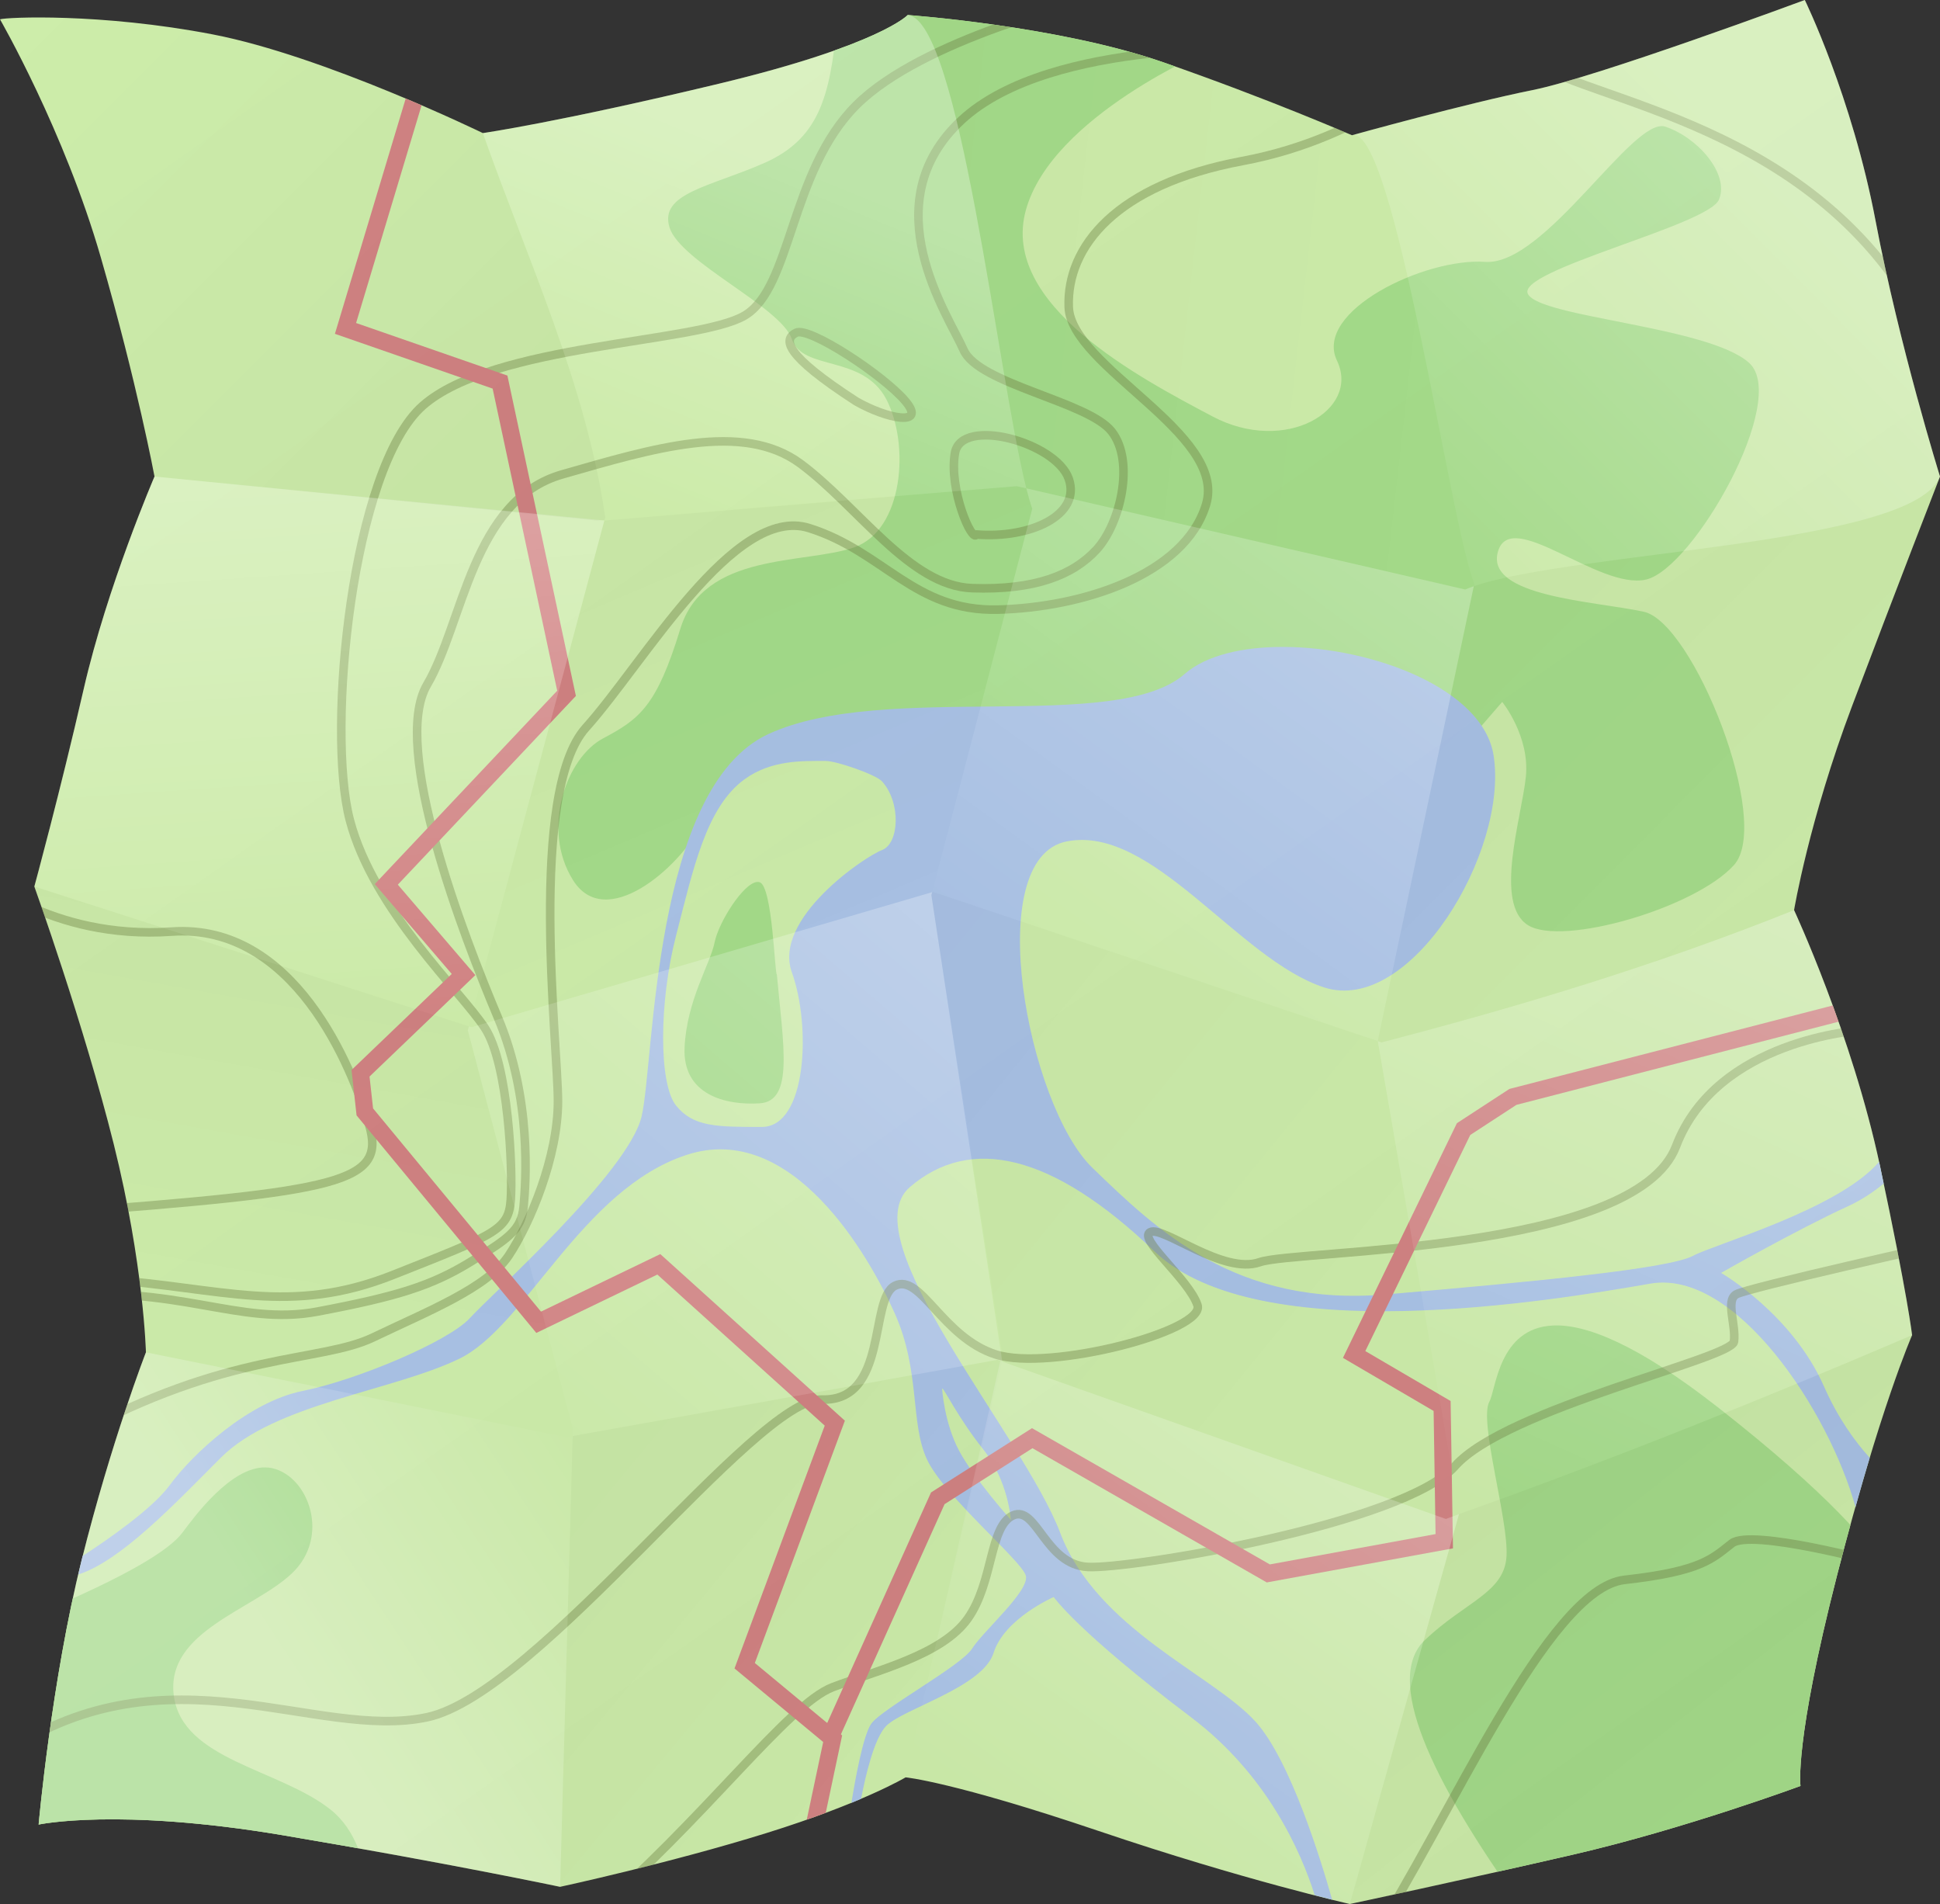 <?xml version="1.0" encoding="UTF-8" standalone="no"?>
<!-- Created with Inkscape (http://www.inkscape.org/) -->

<svg
   xmlns:dc="http://purl.org/dc/elements/1.1/"
   xmlns:cc="http://creativecommons.org/ns#"
   xmlns:rdf="http://www.w3.org/1999/02/22-rdf-syntax-ns#"
   xmlns:svg="http://www.w3.org/2000/svg"
   xmlns="http://www.w3.org/2000/svg"
   xmlns:xlink="http://www.w3.org/1999/xlink"
   version="1.1"
   viewBox="0 0 226 221.75"
   width="226"
   height="221.75"
   id="svg3038">
  <rect x="0" y="0" width="226" height="221.75" fill="#333333" stroke="none"/>
  <defs
     id="defs3040">
    <linearGradient
       id="linearGradient6846">
      <stop
         id="stop6848"
         style="stop-color:#ffffff;stop-opacity:1"
         offset="0" />
      <stop
         id="stop6852"
         style="stop-color:#ffffff;stop-opacity:0.931"
         offset="0.5" />
      <stop
         id="stop6850"
         style="stop-color:#ffffff;stop-opacity:0"
         offset="1" />
    </linearGradient>
    <linearGradient
       id="linearGradient5862">
      <stop
         id="stop5864"
         style="stop-color:#f9e295;stop-opacity:1"
         offset="0" />
      <stop
         id="stop5876"
         style="stop-color:#f7dd84;stop-opacity:1"
         offset="0.125" />
      <stop
         id="stop5874"
         style="stop-color:#ffffff;stop-opacity:1"
         offset="0.206" />
      <stop
         id="stop5870"
         style="stop-color:#f4ce51;stop-opacity:1"
         offset="0.301" />
      <stop
         id="stop5872"
         style="stop-color:#f9e7aa;stop-opacity:1"
         offset="0.341" />
      <stop
         id="stop5866"
         style="stop-color:#efbb0e;stop-opacity:1"
         offset="1" />
    </linearGradient>
    <linearGradient
       id="linearGradient5762">
      <stop
         id="stop5764"
         style="stop-color:#2d3335;stop-opacity:1"
         offset="0" />
      <stop
         id="stop5770"
         style="stop-color:#4c464a;stop-opacity:1"
         offset="0.5" />
      <stop
         id="stop5766"
         style="stop-color:#384042;stop-opacity:1"
         offset="1" />
    </linearGradient>
    <linearGradient
       id="linearGradient5745">
      <stop
         id="stop5747"
         style="stop-color:#d0e9f2;stop-opacity:0"
         offset="0" />
      <stop
         id="stop5753"
         style="stop-color:#d0e9f2;stop-opacity:0"
         offset="0.839" />
      <stop
         id="stop5755"
         style="stop-color:#d0e9f2;stop-opacity:0.282"
         offset="0.943" />
      <stop
         id="stop5749"
         style="stop-color:#d0e9f2;stop-opacity:1"
         offset="1" />
    </linearGradient>
    <linearGradient
       id="linearGradient4680">
      <stop
         id="stop4682"
         style="stop-color:#000000;stop-opacity:1"
         offset="0" />
      <stop
         id="stop4684"
         style="stop-color:#000000;stop-opacity:0"
         offset="1" />
    </linearGradient>
    <linearGradient
       x1="94.25"
       y1="-94.672"
       x2="9"
       y2="-179.969"
       id="linearGradient4686-3"
       xlink:href="#linearGradient4680-7"
       gradientUnits="userSpaceOnUse" />
    <linearGradient
       id="linearGradient4680-7">
      <stop
         id="stop4682-2"
         style="stop-color:#000000;stop-opacity:1"
         offset="0" />
      <stop
         id="stop4684-7"
         style="stop-color:#000000;stop-opacity:0"
         offset="1" />
    </linearGradient>
    <linearGradient
       x1="50.75"
       y1="-114.438"
       x2="35.75"
       y2="-30.438"
       id="linearGradient4742-3"
       xlink:href="#linearGradient4680-7"
       gradientUnits="userSpaceOnUse" />
    <linearGradient
       id="linearGradient4846">
      <stop
         id="stop4848"
         style="stop-color:#000000;stop-opacity:1"
         offset="0" />
      <stop
         id="stop4850"
         style="stop-color:#000000;stop-opacity:0"
         offset="1" />
    </linearGradient>
    <linearGradient
       x1="77.625"
       y1="-163.125"
       x2="115.25"
       y2="-74.625"
       id="linearGradient4734-3"
       xlink:href="#linearGradient4680-7"
       gradientUnits="userSpaceOnUse" />
    <linearGradient
       id="linearGradient4853">
      <stop
         id="stop4855"
         style="stop-color:#000000;stop-opacity:1"
         offset="0" />
      <stop
         id="stop4857"
         style="stop-color:#000000;stop-opacity:0"
         offset="1" />
    </linearGradient>
    <linearGradient
       x1="56.5"
       y1="-50.438"
       x2="125.719"
       y2="7.062"
       id="linearGradient4726-9"
       xlink:href="#linearGradient4680-7"
       gradientUnits="userSpaceOnUse" />
    <linearGradient
       id="linearGradient4860">
      <stop
         id="stop4862"
         style="stop-color:#000000;stop-opacity:1"
         offset="0" />
      <stop
         id="stop4864"
         style="stop-color:#000000;stop-opacity:0"
         offset="1" />
    </linearGradient>
    <linearGradient
       x1="35"
       y1="-163.297"
       x2="180.75"
       y2="-146.797"
       id="linearGradient4710-2"
       xlink:href="#linearGradient4680-7"
       gradientUnits="userSpaceOnUse" />
    <linearGradient
       id="linearGradient4867">
      <stop
         id="stop4869"
         style="stop-color:#000000;stop-opacity:1"
         offset="0" />
      <stop
         id="stop4871"
         style="stop-color:#000000;stop-opacity:0"
         offset="1" />
    </linearGradient>
    <linearGradient
       x1="57"
       y1="-141.109"
       x2="179"
       y2="-41.609"
       id="linearGradient4718-4"
       xlink:href="#linearGradient4680-7"
       gradientUnits="userSpaceOnUse" />
    <linearGradient
       id="linearGradient4874">
      <stop
         id="stop4876"
         style="stop-color:#000000;stop-opacity:1"
         offset="0" />
      <stop
         id="stop4878"
         style="stop-color:#000000;stop-opacity:0"
         offset="1" />
    </linearGradient>
    <linearGradient
       x1="156"
       y1="-26.5"
       x2="208.25"
       y2="39.75"
       id="linearGradient4694-4"
       xlink:href="#linearGradient4680-7"
       gradientUnits="userSpaceOnUse" />
    <linearGradient
       id="linearGradient4881">
      <stop
         id="stop4883"
         style="stop-color:#000000;stop-opacity:1"
         offset="0" />
      <stop
         id="stop4885"
         style="stop-color:#000000;stop-opacity:0"
         offset="1" />
    </linearGradient>
    <linearGradient
       x1="142.75"
       y1="-169.297"
       x2="235"
       y2="-77.297"
       id="linearGradient4702-4"
       xlink:href="#linearGradient4680-7"
       gradientUnits="userSpaceOnUse" />
    <linearGradient
       id="linearGradient4888">
      <stop
         id="stop4890"
         style="stop-color:#000000;stop-opacity:1"
         offset="0" />
      <stop
         id="stop4892"
         style="stop-color:#000000;stop-opacity:0"
         offset="1" />
    </linearGradient>
    <linearGradient
       x1="214.25"
       y1="-161.359"
       x2="166.5"
       y2="-113.719"
       id="linearGradient4806-9"
       xlink:href="#linearGradient4744-9"
       gradientUnits="userSpaceOnUse" />
    <linearGradient
       id="linearGradient4744-9">
      <stop
         id="stop4746-3"
         style="stop-color:#ffffff;stop-opacity:1"
         offset="0" />
      <stop
         id="stop4748-8"
         style="stop-color:#ffffff;stop-opacity:0"
         offset="1" />
    </linearGradient>
    <linearGradient
       x1="53.25"
       y1="-126.5"
       x2="57.656"
       y2="-62.469"
       id="linearGradient4790-3"
       xlink:href="#linearGradient4744-9"
       gradientUnits="userSpaceOnUse" />
    <linearGradient
       x1="39.5"
       y1="6.625"
       x2="75.719"
       y2="-17.125"
       id="linearGradient4758-2"
       xlink:href="#linearGradient4744-9"
       gradientUnits="userSpaceOnUse" />
    <linearGradient
       x1="102"
       y1="-162.344"
       x2="85.312"
       y2="-121.438"
       id="linearGradient4750-9"
       xlink:href="#linearGradient4744-9"
       gradientUnits="userSpaceOnUse" />
    <linearGradient
       x1="117.75"
       y1="-78.094"
       x2="63.5"
       y2="-14.75"
       id="linearGradient4782-5"
       xlink:href="#linearGradient4744-9"
       gradientUnits="userSpaceOnUse" />
    <linearGradient
       x1="180.687"
       y1="-125.125"
       x2="133.937"
       y2="-60.75"
       id="linearGradient4798-4"
       xlink:href="#linearGradient4744-9"
       gradientUnits="userSpaceOnUse" />
    <linearGradient
       x1="170.75"
       y1="-23.5"
       x2="130.219"
       y2="33.375"
       id="linearGradient4766-3"
       xlink:href="#linearGradient4744-9"
       gradientUnits="userSpaceOnUse" />
    <linearGradient
       x1="213.5"
       y1="-76"
       x2="181.75"
       y2="-5.656"
       id="linearGradient4774-9"
       xlink:href="#linearGradient4744-9"
       gradientUnits="userSpaceOnUse" />
    <linearGradient
       x1="213.5"
       y1="-76"
       x2="181.75"
       y2="-5.656"
       id="linearGradient4965"
       xlink:href="#linearGradient4744-9"
       gradientUnits="userSpaceOnUse" />
    <linearGradient
       x1="210.172"
       y1="72.064"
       x2="9"
       y2="-213.253"
       id="linearGradient5168"
       xlink:href="#linearGradient4680"
       gradientUnits="userSpaceOnUse"
       gradientTransform="translate(0,-10)" />
    <clipPath
       id="clipPath5383">
      <path
         d="m 9,12.25 c 0,0 7.5,13 11.75,27.75 C 25,54.75 27,65.5 27,65.5 c 0,0 -5.5,12.75 -8.25,24.75 -2.75,12 -5.75,23 -5.75,23 0,0 5.75,16 9.25,30 3.5,14 3.75,24.25 3.75,24.25 0,0 -4,10.25 -7.5,24.25 -3.5,14 -5,30.75 -5,30.75 0,0 9.25,-2 28.5,1.25 19.25,3.25 32.25,6 32.25,6 0,0 12.75,-2.75 24,-6.25 11.25,-3.5 16.25,-6.5 16.25,-6.5 0,0 5.5,0.5 22.5,6.25 17,5.75 29.25,8.5 29.25,8.5 0,0 13,-2.75 26,-5.75 13,-3 26.5,-8 26.5,-8 0,0 -0.75,-5 4.25,-24.5 5,-19.5 8.75,-28 8.75,-28 0,0 -0.5,-4.5 -3.75,-19.75 C 224.75,130.5 218,116 218,116 c 0,0 1.75,-10.5 6.75,-23.75 C 229.75,79 235,65.5 235,65.5 c 0,0 -4.75,-15.25 -7.5,-29.75 C 224.75,21.25 219.25,10 219.25,10 c 0,0 -24.25,9 -31.75,10.5 -7.5,1.5 -21,5.25 -21,5.25 0,0 -9.75,-4.25 -22,-8.5 -12.25,-4.25 -29.75,-5.5 -29.75,-5.5 0,0 -3.25,3.5 -22,8 -18.75,4.5 -27.5,5.75 -27.5,5.75 0,0 -18.5,-9 -31.5,-11.5 -13,-2.5 -24,-2 -24.75,-1.75 z"
         id="path5385"
         style="fill:#ceeeab;fill-opacity:1;stroke:none" />
    </clipPath>
    <clipPath
       id="clipPath5426">
      <path
         d="m 9,12.25 c 0,0 7.5,13 11.75,27.75 C 25,54.75 27,65.5 27,65.5 c 0,0 -5.5,12.75 -8.25,24.75 -2.75,12 -5.75,23 -5.75,23 0,0 5.75,16 9.25,30 3.5,14 3.75,24.25 3.75,24.25 0,0 -4,10.25 -7.5,24.25 -3.5,14 -5,30.75 -5,30.75 0,0 9.25,-2 28.5,1.25 19.25,3.25 32.25,6 32.25,6 0,0 12.75,-2.75 24,-6.25 11.25,-3.5 16.25,-6.5 16.25,-6.5 0,0 5.5,0.5 22.5,6.25 17,5.75 29.25,8.5 29.25,8.5 0,0 13,-2.75 26,-5.75 13,-3 26.5,-8 26.5,-8 0,0 -0.75,-5 4.25,-24.5 5,-19.5 8.75,-28 8.75,-28 0,0 -0.5,-4.5 -3.75,-19.75 C 224.75,130.5 218,116 218,116 c 0,0 1.75,-10.5 6.75,-23.75 C 229.75,79 235,65.5 235,65.5 c 0,0 -4.75,-15.25 -7.5,-29.75 C 224.75,21.25 219.25,10 219.25,10 c 0,0 -24.25,9 -31.75,10.5 -7.5,1.5 -21,5.25 -21,5.25 0,0 -9.75,-4.25 -22,-8.5 -12.25,-4.25 -29.75,-5.5 -29.75,-5.5 0,0 -3.25,3.5 -22,8 -18.75,4.5 -27.5,5.75 -27.5,5.75 0,0 -18.5,-9 -31.5,-11.5 -13,-2.5 -24,-2 -24.75,-1.75 z"
         id="path5428"
         style="fill:#ceeeab;fill-opacity:1;stroke:none" />
    </clipPath>
    <clipPath
       id="clipPath5466">
      <path
         d="m 9,12.25 c 0,0 7.5,13 11.75,27.75 C 25,54.75 27,65.5 27,65.5 c 0,0 -5.5,12.75 -8.25,24.75 -2.75,12 -5.75,23 -5.75,23 0,0 5.75,16 9.25,30 3.5,14 3.75,24.25 3.75,24.25 0,0 -4,10.25 -7.5,24.25 -3.5,14 -5,30.75 -5,30.75 0,0 9.25,-2 28.5,1.25 19.25,3.25 32.25,6 32.25,6 0,0 12.75,-2.75 24,-6.25 11.25,-3.5 16.25,-6.5 16.25,-6.5 0,0 5.5,0.5 22.5,6.25 17,5.75 29.25,8.5 29.25,8.5 0,0 13,-2.75 26,-5.75 13,-3 26.5,-8 26.5,-8 0,0 -0.75,-5 4.25,-24.5 5,-19.5 8.75,-28 8.75,-28 0,0 -0.5,-4.5 -3.75,-19.75 C 224.75,130.5 218,116 218,116 c 0,0 1.75,-10.5 6.75,-23.75 C 229.75,79 235,65.5 235,65.5 c 0,0 -4.75,-15.25 -7.5,-29.75 C 224.75,21.25 219.25,10 219.25,10 c 0,0 -24.25,9 -31.75,10.5 -7.5,1.5 -21,5.25 -21,5.25 0,0 -9.75,-4.25 -22,-8.5 -12.25,-4.25 -29.75,-5.5 -29.75,-5.5 0,0 -3.25,3.5 -22,8 -18.75,4.5 -27.5,5.75 -27.5,5.75 0,0 -18.5,-9 -31.5,-11.5 -13,-2.5 -24,-2 -24.75,-1.75 z"
         id="path5468"
         style="fill:#ceeeab;fill-opacity:1;stroke:none" />
    </clipPath>
    <radialGradient
       cx="128"
       cy="86"
       r="47"
       fx="128"
       fy="86"
       id="radialGradient5751"
       xlink:href="#linearGradient5745"
       gradientUnits="userSpaceOnUse"
       gradientTransform="matrix(1.021,0,0,-1.021,-212.723,173.83)" />
    <linearGradient
       x1="123"
       y1="150.375"
       x2="133"
       y2="150.375"
       id="linearGradient5768"
       xlink:href="#linearGradient5762"
       gradientUnits="userSpaceOnUse"
       gradientTransform="matrix(-1,0,0,1,46,0)" />
    <linearGradient
       x1="128"
       y1="134.359"
       x2="130.875"
       y2="143.359"
       id="linearGradient5778"
       xlink:href="#linearGradient5762"
       gradientUnits="userSpaceOnUse"
       gradientTransform="translate(-210,0)" />
    <linearGradient
       x1="123"
       y1="150.375"
       x2="133"
       y2="150.375"
       id="linearGradient5768-1"
       xlink:href="#linearGradient5762-9"
       gradientUnits="userSpaceOnUse"
       gradientTransform="matrix(-1,0,0,1,256,0)" />
    <linearGradient
       id="linearGradient5762-9">
      <stop
         id="stop5764-6"
         style="stop-color:#2d3335;stop-opacity:1"
         offset="0" />
      <stop
         id="stop5770-3"
         style="stop-color:#4c464a;stop-opacity:1"
         offset="0.5" />
      <stop
         id="stop5766-6"
         style="stop-color:#384042;stop-opacity:1"
         offset="1" />
    </linearGradient>
    <linearGradient
       x1="123"
       y1="150.375"
       x2="133"
       y2="150.375"
       id="linearGradient5798"
       xlink:href="#linearGradient5762-9"
       gradientUnits="userSpaceOnUse"
       gradientTransform="matrix(-2,0,0,1.77,174,-86.65)" />
    <linearGradient
       x1="123"
       y1="150.375"
       x2="133"
       y2="150.375"
       id="linearGradient5798-4"
       xlink:href="#linearGradient5762-9-6"
       gradientUnits="userSpaceOnUse"
       gradientTransform="matrix(-2,0,0,1.77,384,-86.65)" />
    <linearGradient
       id="linearGradient5762-9-6">
      <stop
         id="stop5764-6-6"
         style="stop-color:#2d3335;stop-opacity:1"
         offset="0" />
      <stop
         id="stop5770-3-7"
         style="stop-color:#4c464a;stop-opacity:1"
         offset="0.5" />
      <stop
         id="stop5766-6-2"
         style="stop-color:#384042;stop-opacity:1"
         offset="1" />
    </linearGradient>
    <linearGradient
       x1="120"
       y1="186.5"
       x2="136"
       y2="186.5"
       id="linearGradient5868"
       xlink:href="#linearGradient5862"
       gradientUnits="userSpaceOnUse"
       gradientTransform="translate(-210,0)" />
    <linearGradient
       x1="120"
       y1="186.5"
       x2="136"
       y2="186.5"
       id="linearGradient5868-4"
       xlink:href="#linearGradient5862-1"
       gradientUnits="userSpaceOnUse" />
    <linearGradient
       id="linearGradient5862-1">
      <stop
         id="stop5864-0"
         style="stop-color:#f9e295;stop-opacity:1"
         offset="0" />
      <stop
         id="stop5876-0"
         style="stop-color:#f7dd84;stop-opacity:1"
         offset="0.125" />
      <stop
         id="stop5874-6"
         style="stop-color:#ffffff;stop-opacity:1"
         offset="0.206" />
      <stop
         id="stop5870-4"
         style="stop-color:#f4ce51;stop-opacity:1"
         offset="0.301" />
      <stop
         id="stop5872-4"
         style="stop-color:#f9e7aa;stop-opacity:1"
         offset="0.341" />
      <stop
         id="stop5866-3"
         style="stop-color:#efbb0e;stop-opacity:1"
         offset="1" />
    </linearGradient>
    <linearGradient
       x1="120"
       y1="186.5"
       x2="136"
       y2="186.5"
       id="linearGradient5899"
       xlink:href="#linearGradient5862-1"
       gradientUnits="userSpaceOnUse"
       gradientTransform="translate(-210,67)" />
    <linearGradient
       x1="120"
       y1="186.5"
       x2="136"
       y2="186.5"
       id="linearGradient5899-3"
       xlink:href="#linearGradient5862-1-4"
       gradientUnits="userSpaceOnUse"
       gradientTransform="translate(0,69)" />
    <linearGradient
       id="linearGradient5862-1-4">
      <stop
         id="stop5864-0-7"
         style="stop-color:#f9e295;stop-opacity:1"
         offset="0" />
      <stop
         id="stop5876-0-2"
         style="stop-color:#f7dd84;stop-opacity:1"
         offset="0.125" />
      <stop
         id="stop5874-6-1"
         style="stop-color:#ffffff;stop-opacity:1"
         offset="0.206" />
      <stop
         id="stop5870-4-7"
         style="stop-color:#f4ce51;stop-opacity:1"
         offset="0.301" />
      <stop
         id="stop5872-4-9"
         style="stop-color:#f9e7aa;stop-opacity:1"
         offset="0.341" />
      <stop
         id="stop5866-3-5"
         style="stop-color:#efbb0e;stop-opacity:1"
         offset="1" />
    </linearGradient>
    <linearGradient
       x1="120"
       y1="186.5"
       x2="136"
       y2="186.5"
       id="linearGradient5899-9"
       xlink:href="#linearGradient5862-1-5"
       gradientUnits="userSpaceOnUse"
       gradientTransform="translate(0,69)" />
    <linearGradient
       id="linearGradient5862-1-5">
      <stop
         id="stop5864-0-5"
         style="stop-color:#f9e295;stop-opacity:1"
         offset="0" />
      <stop
         id="stop5876-0-21"
         style="stop-color:#f7dd84;stop-opacity:1"
         offset="0.125" />
      <stop
         id="stop5874-6-5"
         style="stop-color:#ffffff;stop-opacity:1"
         offset="0.206" />
      <stop
         id="stop5870-4-9"
         style="stop-color:#f4ce51;stop-opacity:1"
         offset="0.301" />
      <stop
         id="stop5872-4-91"
         style="stop-color:#f9e7aa;stop-opacity:1"
         offset="0.341" />
      <stop
         id="stop5866-3-6"
         style="stop-color:#efbb0e;stop-opacity:1"
         offset="1" />
    </linearGradient>
    <linearGradient
       x1="120"
       y1="186.5"
       x2="136"
       y2="186.5"
       id="linearGradient5899-0"
       xlink:href="#linearGradient5862-1-53"
       gradientUnits="userSpaceOnUse"
       gradientTransform="translate(0,67)" />
    <linearGradient
       id="linearGradient5862-1-53">
      <stop
         id="stop5864-0-2"
         style="stop-color:#f9e295;stop-opacity:1"
         offset="0" />
      <stop
         id="stop5876-0-1"
         style="stop-color:#f7dd84;stop-opacity:1"
         offset="0.125" />
      <stop
         id="stop5874-6-9"
         style="stop-color:#ffffff;stop-opacity:1"
         offset="0.206" />
      <stop
         id="stop5870-4-76"
         style="stop-color:#f4ce51;stop-opacity:1"
         offset="0.301" />
      <stop
         id="stop5872-4-8"
         style="stop-color:#f9e7aa;stop-opacity:1"
         offset="0.341" />
      <stop
         id="stop5866-3-2"
         style="stop-color:#efbb0e;stop-opacity:1"
         offset="1" />
    </linearGradient>
    <linearGradient
       id="linearGradient5745-3">
      <stop
         id="stop5747-3"
         style="stop-color:#d0e9f2;stop-opacity:0"
         offset="0" />
      <stop
         id="stop5753-6"
         style="stop-color:#d0e9f2;stop-opacity:0"
         offset="0.839" />
      <stop
         id="stop5755-9"
         style="stop-color:#d0e9f2;stop-opacity:0.282"
         offset="0.943" />
      <stop
         id="stop5749-0"
         style="stop-color:#d0e9f2;stop-opacity:1"
         offset="1" />
    </linearGradient>
    <linearGradient
       id="linearGradient5762-8">
      <stop
         id="stop5764-5"
         style="stop-color:#2d3335;stop-opacity:1"
         offset="0" />
      <stop
         id="stop5770-1"
         style="stop-color:#4c464a;stop-opacity:1"
         offset="0.5" />
      <stop
         id="stop5766-2"
         style="stop-color:#384042;stop-opacity:1"
         offset="1" />
    </linearGradient>
    <linearGradient
       id="linearGradient6096">
      <stop
         id="stop6098"
         style="stop-color:#2d3335;stop-opacity:1"
         offset="0" />
      <stop
         id="stop6100"
         style="stop-color:#4c464a;stop-opacity:1"
         offset="0.5" />
      <stop
         id="stop6102"
         style="stop-color:#384042;stop-opacity:1"
         offset="1" />
    </linearGradient>
    <linearGradient
       id="linearGradient5862-3">
      <stop
         id="stop5864-8"
         style="stop-color:#f9e295;stop-opacity:1"
         offset="0" />
      <stop
         id="stop5876-09"
         style="stop-color:#f7dd84;stop-opacity:1"
         offset="0.125" />
      <stop
         id="stop5874-2"
         style="stop-color:#ffffff;stop-opacity:1"
         offset="0.206" />
      <stop
         id="stop5870-3"
         style="stop-color:#f4ce51;stop-opacity:1"
         offset="0.301" />
      <stop
         id="stop5872-1"
         style="stop-color:#f9e7aa;stop-opacity:1"
         offset="0.341" />
      <stop
         id="stop5866-8"
         style="stop-color:#efbb0e;stop-opacity:1"
         offset="1" />
    </linearGradient>
    <linearGradient
       id="linearGradient5762-9-4">
      <stop
         id="stop5764-6-1"
         style="stop-color:#2d3335;stop-opacity:1"
         offset="0" />
      <stop
         id="stop5770-3-6"
         style="stop-color:#4c464a;stop-opacity:1"
         offset="0.5" />
      <stop
         id="stop5766-6-3"
         style="stop-color:#384042;stop-opacity:1"
         offset="1" />
    </linearGradient>
    <linearGradient
       id="linearGradient5862-1-55">
      <stop
         id="stop5864-0-0"
         style="stop-color:#f9e295;stop-opacity:1"
         offset="0" />
      <stop
         id="stop5876-0-12"
         style="stop-color:#f7dd84;stop-opacity:1"
         offset="0.125" />
      <stop
         id="stop5874-6-6"
         style="stop-color:#ffffff;stop-opacity:1"
         offset="0.206" />
      <stop
         id="stop5870-4-4"
         style="stop-color:#f4ce51;stop-opacity:1"
         offset="0.301" />
      <stop
         id="stop5872-4-85"
         style="stop-color:#f9e7aa;stop-opacity:1"
         offset="0.341" />
      <stop
         id="stop5866-3-62"
         style="stop-color:#efbb0e;stop-opacity:1"
         offset="1" />
    </linearGradient>
    <linearGradient
       x1="123"
       y1="150.375"
       x2="133"
       y2="150.375"
       id="linearGradient6244-4"
       xlink:href="#linearGradient5762-9-4-6"
       gradientUnits="userSpaceOnUse"
       gradientTransform="matrix(-1.969,-1.969,-1.742,1.742,596.186,177.511)" />
    <linearGradient
       id="linearGradient5762-9-4-6">
      <stop
         id="stop5764-6-1-0"
         style="stop-color:#2d3335;stop-opacity:1"
         offset="0" />
      <stop
         id="stop5770-3-6-7"
         style="stop-color:#4c464a;stop-opacity:1"
         offset="0.5" />
      <stop
         id="stop5766-6-3-4"
         style="stop-color:#384042;stop-opacity:1"
         offset="1" />
    </linearGradient>
    <radialGradient
       cx="159.613"
       cy="72.588"
       r="38.417"
       fx="159.613"
       fy="72.588"
       id="radialGradient6427"
       xlink:href="#linearGradient6846"
       gradientUnits="userSpaceOnUse"
       gradientTransform="matrix(1.212,0,0,0.839,-46.349,24.528)" />
    <radialGradient
       cx="159.613"
       cy="72.588"
       r="38.417"
       fx="159.613"
       fy="72.588"
       id="radialGradient6427-8"
       xlink:href="#linearGradient4744-9-9"
       gradientUnits="userSpaceOnUse"
       gradientTransform="matrix(1,0,0,0.692,-1.414,17.754)" />
    <linearGradient
       id="linearGradient4744-9-9">
      <stop
         id="stop4746-3-8"
         style="stop-color:#ffffff;stop-opacity:1"
         offset="0" />
      <stop
         id="stop4748-8-3"
         style="stop-color:#ffffff;stop-opacity:0"
         offset="1" />
    </linearGradient>
    <radialGradient
       cx="159.613"
       cy="72.588"
       r="38.417"
       fx="159.613"
       fy="72.588"
       id="radialGradient6445"
       xlink:href="#linearGradient4744-9-9"
       gradientUnits="userSpaceOnUse"
       gradientTransform="matrix(1,0,0,0.692,-1.414,17.754)" />
    <radialGradient
       cx="159.613"
       cy="72.588"
       r="38.417"
       fx="159.613"
       fy="72.588"
       id="radialGradient6453"
       xlink:href="#linearGradient4744-9-9"
       gradientUnits="userSpaceOnUse"
       gradientTransform="matrix(1,0,0,0.692,-1.414,17.754)" />
    <radialGradient
       cx="159.613"
       cy="72.588"
       r="38.417"
       fx="159.613"
       fy="72.588"
       id="radialGradient6461"
       xlink:href="#linearGradient4744-9-9"
       gradientUnits="userSpaceOnUse"
       gradientTransform="matrix(1,0,0,0.692,-1.414,17.754)" />
    <radialGradient
       cx="159.613"
       cy="72.588"
       r="38.417"
       fx="159.613"
       fy="72.588"
       id="radialGradient6469"
       xlink:href="#linearGradient4744-9-9"
       gradientUnits="userSpaceOnUse"
       gradientTransform="matrix(1,0,0,0.692,-1.414,17.754)" />
    <radialGradient
       cx="159.613"
       cy="72.588"
       r="38.417"
       fx="159.613"
       fy="72.588"
       id="radialGradient6482"
       xlink:href="#linearGradient4744-9-9"
       gradientUnits="userSpaceOnUse"
       gradientTransform="matrix(1.212,0,0,0.839,-45.92,25.814)" />
    <radialGradient
       cx="128"
       cy="86"
       r="47"
       fx="128"
       fy="86"
       id="radialGradient6256-6"
       xlink:href="#linearGradient5745-3-3"
       gradientUnits="userSpaceOnUse"
       gradientTransform="matrix(1.005,1.005,1.005,-1.005,-40.838,53.253)" />
    <linearGradient
       id="linearGradient5745-3-3">
      <stop
         id="stop5747-3-0"
         style="stop-color:#d0e9f2;stop-opacity:0"
         offset="0" />
      <stop
         id="stop5753-6-1"
         style="stop-color:#d0e9f2;stop-opacity:0"
         offset="0.839" />
      <stop
         id="stop5755-9-4"
         style="stop-color:#d0e9f2;stop-opacity:0.282"
         offset="0.943" />
      <stop
         id="stop5749-0-8"
         style="stop-color:#d0e9f2;stop-opacity:1"
         offset="1" />
    </linearGradient>
    <linearGradient
       x1="126.643"
       y1="29.815"
       x2="179.961"
       y2="137.196"
       id="linearGradient6595-6"
       xlink:href="#linearGradient6589-6"
       gradientUnits="userSpaceOnUse" />
    <linearGradient
       id="linearGradient6589-6">
      <stop
         id="stop6591-6"
         style="stop-color:#ffffff;stop-opacity:1"
         offset="0" />
      <stop
         id="stop6593-1"
         style="stop-color:#ffffff;stop-opacity:0"
         offset="1" />
    </linearGradient>
    <linearGradient
       x1="126.643"
       y1="29.815"
       x2="179.961"
       y2="137.196"
       id="linearGradient6595-8"
       xlink:href="#linearGradient6589-2"
       gradientUnits="userSpaceOnUse" />
    <linearGradient
       id="linearGradient6589-2">
      <stop
         id="stop6591-9"
         style="stop-color:#ffffff;stop-opacity:1"
         offset="0" />
      <stop
         id="stop6593-6"
         style="stop-color:#ffffff;stop-opacity:0"
         offset="1" />
    </linearGradient>
    <radialGradient
       cx="159.613"
       cy="72.588"
       r="38.417"
       fx="159.613"
       fy="72.588"
       id="radialGradient6427-9"
       xlink:href="#linearGradient4744-9-4"
       gradientUnits="userSpaceOnUse"
       gradientTransform="matrix(1.212,0,0,0.839,-47.895,34.408)" />
    <linearGradient
       id="linearGradient4744-9-4">
      <stop
         id="stop4746-3-3"
         style="stop-color:#ffffff;stop-opacity:1"
         offset="0" />
      <stop
         id="stop4748-8-7"
         style="stop-color:#ffffff;stop-opacity:0"
         offset="1" />
    </linearGradient>
    <radialGradient
       cx="159.613"
       cy="72.588"
       r="38.417"
       fx="159.613"
       fy="72.588"
       id="radialGradient6689"
       xlink:href="#linearGradient4744-9-4"
       gradientUnits="userSpaceOnUse"
       gradientTransform="matrix(1.212,0,0,0.839,-47.895,34.408)" />
    <radialGradient
       cx="159.613"
       cy="72.588"
       r="38.417"
       fx="159.613"
       fy="72.588"
       id="radialGradient6697"
       xlink:href="#linearGradient4744-9-4"
       gradientUnits="userSpaceOnUse"
       gradientTransform="matrix(1.212,0,0,0.839,-47.895,34.408)" />
    <radialGradient
       cx="159.613"
       cy="72.588"
       r="38.417"
       fx="159.613"
       fy="72.588"
       id="radialGradient6705"
       xlink:href="#linearGradient4744-9-4"
       gradientUnits="userSpaceOnUse"
       gradientTransform="matrix(1.212,0,0,0.839,-47.895,34.408)" />
    <radialGradient
       cx="159.613"
       cy="72.588"
       r="38.417"
       fx="159.613"
       fy="72.588"
       id="radialGradient6713"
       xlink:href="#linearGradient4744-9-4"
       gradientUnits="userSpaceOnUse"
       gradientTransform="matrix(1.212,0,0,0.839,-47.895,34.408)" />
    <radialGradient
       cx="159.613"
       cy="72.588"
       r="38.417"
       fx="159.613"
       fy="72.588"
       id="radialGradient6726"
       xlink:href="#linearGradient4744-9-4"
       gradientUnits="userSpaceOnUse"
       gradientTransform="matrix(1.212,0,0,0.839,-47.895,34.408)" />
    <radialGradient
       cx="159.613"
       cy="72.588"
       r="38.417"
       fx="159.613"
       fy="72.588"
       id="radialGradient6427-0"
       xlink:href="#linearGradient4744-9-49"
       gradientUnits="userSpaceOnUse"
       gradientTransform="matrix(1.212,0,0,0.839,-47.895,34.408)" />
    <linearGradient
       id="linearGradient4744-9-49">
      <stop
         id="stop4746-3-1"
         style="stop-color:#ffffff;stop-opacity:1"
         offset="0" />
      <stop
         id="stop4748-8-2"
         style="stop-color:#ffffff;stop-opacity:0"
         offset="1" />
    </linearGradient>
    <radialGradient
       cx="159.613"
       cy="72.588"
       r="38.417"
       fx="159.613"
       fy="72.588"
       id="radialGradient6689-2"
       xlink:href="#linearGradient4744-9-49"
       gradientUnits="userSpaceOnUse"
       gradientTransform="matrix(1.212,0,0,0.839,-47.895,34.408)" />
    <radialGradient
       cx="159.613"
       cy="72.588"
       r="38.417"
       fx="159.613"
       fy="72.588"
       id="radialGradient6697-2"
       xlink:href="#linearGradient4744-9-49"
       gradientUnits="userSpaceOnUse"
       gradientTransform="matrix(1.212,0,0,0.839,-47.895,34.408)" />
    <radialGradient
       cx="159.613"
       cy="72.588"
       r="38.417"
       fx="159.613"
       fy="72.588"
       id="radialGradient6705-4"
       xlink:href="#linearGradient4744-9-49"
       gradientUnits="userSpaceOnUse"
       gradientTransform="matrix(1.212,0,0,0.839,-47.895,34.408)" />
    <radialGradient
       cx="159.613"
       cy="72.588"
       r="38.417"
       fx="159.613"
       fy="72.588"
       id="radialGradient6713-6"
       xlink:href="#linearGradient4744-9-49"
       gradientUnits="userSpaceOnUse"
       gradientTransform="matrix(1.212,0,0,0.839,-47.895,34.408)" />
    <radialGradient
       cx="159.613"
       cy="72.588"
       r="38.417"
       fx="159.613"
       fy="72.588"
       id="radialGradient6726-0"
       xlink:href="#linearGradient4744-9-49"
       gradientUnits="userSpaceOnUse"
       gradientTransform="matrix(1.212,0,0,0.839,-47.895,34.408)" />
    <linearGradient
       id="linearGradient6589-6-9">
      <stop
         id="stop6591-6-7"
         style="stop-color:#ffffff;stop-opacity:1"
         offset="0" />
      <stop
         id="stop6593-1-2"
         style="stop-color:#ffffff;stop-opacity:0"
         offset="1" />
    </linearGradient>
    <radialGradient
       cx="159.613"
       cy="72.588"
       r="38.417"
       fx="159.613"
       fy="72.588"
       id="radialGradient6427-6"
       xlink:href="#linearGradient6846-8"
       gradientUnits="userSpaceOnUse"
       gradientTransform="matrix(1.212,0,0,0.839,-47.895,34.408)" />
    <linearGradient
       id="linearGradient6846-8">
      <stop
         id="stop6848-8"
         style="stop-color:#ffffff;stop-opacity:1"
         offset="0" />
      <stop
         id="stop6852-9"
         style="stop-color:#ffffff;stop-opacity:0.931"
         offset="0.5" />
      <stop
         id="stop6850-8"
         style="stop-color:#ffffff;stop-opacity:0"
         offset="1" />
    </linearGradient>
    <radialGradient
       cx="159.613"
       cy="72.588"
       r="38.417"
       fx="159.613"
       fy="72.588"
       id="radialGradient6876"
       xlink:href="#linearGradient6846-8"
       gradientUnits="userSpaceOnUse"
       gradientTransform="matrix(1.212,0,0,0.839,-47.895,34.408)" />
    <linearGradient
       id="linearGradient6878">
      <stop
         id="stop6880"
         style="stop-color:#ffffff;stop-opacity:1"
         offset="0" />
      <stop
         id="stop6882"
         style="stop-color:#ffffff;stop-opacity:0.931"
         offset="0.5" />
      <stop
         id="stop6884"
         style="stop-color:#ffffff;stop-opacity:0"
         offset="1" />
    </linearGradient>
    <radialGradient
       cx="159.613"
       cy="72.588"
       r="38.417"
       fx="159.613"
       fy="72.588"
       id="radialGradient6886"
       xlink:href="#linearGradient6846-8"
       gradientUnits="userSpaceOnUse"
       gradientTransform="matrix(1.212,0,0,0.839,-47.895,34.408)" />
    <linearGradient
       id="linearGradient6888">
      <stop
         id="stop6890"
         style="stop-color:#ffffff;stop-opacity:1"
         offset="0" />
      <stop
         id="stop6892"
         style="stop-color:#ffffff;stop-opacity:0.931"
         offset="0.5" />
      <stop
         id="stop6894"
         style="stop-color:#ffffff;stop-opacity:0"
         offset="1" />
    </linearGradient>
    <radialGradient
       cx="159.613"
       cy="72.588"
       r="38.417"
       fx="159.613"
       fy="72.588"
       id="radialGradient6896"
       xlink:href="#linearGradient6846-8"
       gradientUnits="userSpaceOnUse"
       gradientTransform="matrix(1.212,0,0,0.839,-47.895,34.408)" />
    <linearGradient
       id="linearGradient6898">
      <stop
         id="stop6900"
         style="stop-color:#ffffff;stop-opacity:1"
         offset="0" />
      <stop
         id="stop6902"
         style="stop-color:#ffffff;stop-opacity:0.931"
         offset="0.5" />
      <stop
         id="stop6904"
         style="stop-color:#ffffff;stop-opacity:0"
         offset="1" />
    </linearGradient>
    <radialGradient
       cx="159.613"
       cy="72.588"
       r="38.417"
       fx="159.613"
       fy="72.588"
       id="radialGradient6906"
       xlink:href="#linearGradient6846-8"
       gradientUnits="userSpaceOnUse"
       gradientTransform="matrix(1.212,0,0,0.839,-47.895,34.408)" />
    <linearGradient
       id="linearGradient6908">
      <stop
         id="stop6910"
         style="stop-color:#ffffff;stop-opacity:1"
         offset="0" />
      <stop
         id="stop6912"
         style="stop-color:#ffffff;stop-opacity:0.931"
         offset="0.5" />
      <stop
         id="stop6914"
         style="stop-color:#ffffff;stop-opacity:0"
         offset="1" />
    </linearGradient>
    <radialGradient
       cx="159.613"
       cy="72.588"
       r="38.417"
       fx="159.613"
       fy="72.588"
       id="radialGradient6482-8"
       xlink:href="#linearGradient4744-9-9-1"
       gradientUnits="userSpaceOnUse"
       gradientTransform="matrix(1.212,0,0,0.839,-47.467,35.694)" />
    <linearGradient
       id="linearGradient4744-9-9-1">
      <stop
         id="stop4746-3-8-6"
         style="stop-color:#ffffff;stop-opacity:1"
         offset="0" />
      <stop
         id="stop4748-8-3-8"
         style="stop-color:#ffffff;stop-opacity:0"
         offset="1" />
    </linearGradient>
    <radialGradient
       cx="159.613"
       cy="72.588"
       r="38.417"
       fx="159.613"
       fy="72.588"
       id="radialGradient6920"
       xlink:href="#linearGradient4744-9-9-1"
       gradientUnits="userSpaceOnUse"
       gradientTransform="matrix(1.212,0,0,0.839,-47.467,35.694)" />
    <radialGradient
       cx="159.613"
       cy="72.588"
       r="38.417"
       fx="159.613"
       fy="72.588"
       id="radialGradient6928"
       xlink:href="#linearGradient4744-9-9-1"
       gradientUnits="userSpaceOnUse"
       gradientTransform="matrix(1.212,0,0,0.839,-47.467,35.694)" />
    <radialGradient
       cx="159.613"
       cy="72.588"
       r="38.417"
       fx="159.613"
       fy="72.588"
       id="radialGradient6936"
       xlink:href="#linearGradient4744-9-9-1"
       gradientUnits="userSpaceOnUse"
       gradientTransform="matrix(1.212,0,0,0.839,-47.467,35.694)" />
    <radialGradient
       cx="159.613"
       cy="72.588"
       r="38.417"
       fx="159.613"
       fy="72.588"
       id="radialGradient6944"
       xlink:href="#linearGradient4744-9-9-1"
       gradientUnits="userSpaceOnUse"
       gradientTransform="matrix(1.212,0,0,0.839,-47.467,35.694)" />
    <linearGradient
       id="linearGradient5862-1-55-2">
      <stop
         id="stop5864-0-0-9"
         style="stop-color:#f9e295;stop-opacity:1"
         offset="0" />
      <stop
         id="stop5876-0-12-6"
         style="stop-color:#f7dd84;stop-opacity:1"
         offset="0.125" />
      <stop
         id="stop5874-6-6-4"
         style="stop-color:#ffffff;stop-opacity:1"
         offset="0.206" />
      <stop
         id="stop5870-4-4-5"
         style="stop-color:#f4ce51;stop-opacity:1"
         offset="0.301" />
      <stop
         id="stop5872-4-85-5"
         style="stop-color:#f9e7aa;stop-opacity:1"
         offset="0.341" />
      <stop
         id="stop5866-3-62-4"
         style="stop-color:#efbb0e;stop-opacity:1"
         offset="1" />
    </linearGradient>
    <linearGradient
       id="linearGradient4680-0">
      <stop
         id="stop4682-5"
         style="stop-color:#000000;stop-opacity:1"
         offset="0" />
      <stop
         id="stop4684-76"
         style="stop-color:#000000;stop-opacity:0"
         offset="1" />
    </linearGradient>
    <linearGradient
       id="linearGradient5762-9-4-5">
      <stop
         id="stop5764-6-1-3"
         style="stop-color:#2d3335;stop-opacity:1"
         offset="0" />
      <stop
         id="stop5770-3-6-73"
         style="stop-color:#4c464a;stop-opacity:1"
         offset="0.5" />
      <stop
         id="stop5766-6-3-2"
         style="stop-color:#384042;stop-opacity:1"
         offset="1" />
    </linearGradient>
    <linearGradient
       id="linearGradient5862-3-3">
      <stop
         id="stop5864-8-0"
         style="stop-color:#f9e295;stop-opacity:1"
         offset="0" />
      <stop
         id="stop5876-09-8"
         style="stop-color:#f7dd84;stop-opacity:1"
         offset="0.125" />
      <stop
         id="stop5874-2-6"
         style="stop-color:#ffffff;stop-opacity:1"
         offset="0.206" />
      <stop
         id="stop5870-3-6"
         style="stop-color:#f4ce51;stop-opacity:1"
         offset="0.301" />
      <stop
         id="stop5872-1-9"
         style="stop-color:#f9e7aa;stop-opacity:1"
         offset="0.341" />
      <stop
         id="stop5866-8-7"
         style="stop-color:#efbb0e;stop-opacity:1"
         offset="1" />
    </linearGradient>
    <linearGradient
       id="linearGradient5762-8-9">
      <stop
         id="stop5764-5-3"
         style="stop-color:#2d3335;stop-opacity:1"
         offset="0" />
      <stop
         id="stop5770-1-7"
         style="stop-color:#4c464a;stop-opacity:1"
         offset="0.5" />
      <stop
         id="stop5766-2-1"
         style="stop-color:#384042;stop-opacity:1"
         offset="1" />
    </linearGradient>
    <linearGradient
       id="linearGradient6987">
      <stop
         id="stop6989"
         style="stop-color:#2d3335;stop-opacity:1"
         offset="0" />
      <stop
         id="stop6991"
         style="stop-color:#4c464a;stop-opacity:1"
         offset="0.5" />
      <stop
         id="stop6993"
         style="stop-color:#384042;stop-opacity:1"
         offset="1" />
    </linearGradient>
    <linearGradient
       id="linearGradient5745-3-5">
      <stop
         id="stop5747-3-7"
         style="stop-color:#d0e9f2;stop-opacity:0"
         offset="0" />
      <stop
         id="stop5753-6-0"
         style="stop-color:#d0e9f2;stop-opacity:0"
         offset="0.839" />
      <stop
         id="stop5755-9-2"
         style="stop-color:#d0e9f2;stop-opacity:0.282"
         offset="0.943" />
      <stop
         id="stop5749-0-6"
         style="stop-color:#d0e9f2;stop-opacity:1"
         offset="1" />
    </linearGradient>
    <linearGradient
       x1="210.172"
       y1="72.064"
       x2="9"
       y2="-213.253"
       id="linearGradient5168-6"
       xlink:href="#linearGradient4680-6"
       gradientUnits="userSpaceOnUse" />
    <linearGradient
       id="linearGradient4680-6">
      <stop
         id="stop4682-3"
         style="stop-color:#000000;stop-opacity:1"
         offset="0" />
      <stop
         id="stop4684-2"
         style="stop-color:#000000;stop-opacity:0"
         offset="1" />
    </linearGradient>
    <linearGradient
       x1="210.172"
       y1="72.064"
       x2="9"
       y2="-213.253"
       id="linearGradient5168-60"
       xlink:href="#linearGradient4680-4"
       gradientUnits="userSpaceOnUse" />
    <linearGradient
       id="linearGradient4680-4">
      <stop
         id="stop4682-36"
         style="stop-color:#000000;stop-opacity:1"
         offset="0" />
      <stop
         id="stop4684-3"
         style="stop-color:#000000;stop-opacity:0"
         offset="1" />
    </linearGradient>
    <linearGradient
       x1="210.172"
       y1="72.064"
       x2="9"
       y2="-213.253"
       id="linearGradient5168-4"
       xlink:href="#linearGradient4680-2"
       gradientUnits="userSpaceOnUse" />
    <linearGradient
       id="linearGradient4680-2">
      <stop
         id="stop4682-9"
         style="stop-color:#000000;stop-opacity:1"
         offset="0" />
      <stop
         id="stop4684-38"
         style="stop-color:#000000;stop-opacity:0"
         offset="1" />
    </linearGradient>
    <linearGradient
       x1="210.172"
       y1="72.064"
       x2="9"
       y2="-213.253"
       id="linearGradient7376"
       xlink:href="#linearGradient4680-2"
       gradientUnits="userSpaceOnUse"
       gradientTransform="matrix(1,-0.081,0,1,0,203.056)" />
    <linearGradient
       id="linearGradient4680-7-3">
      <stop
         id="stop4682-2-2"
         style="stop-color:#000000;stop-opacity:1"
         offset="0" />
      <stop
         id="stop4684-7-2"
         style="stop-color:#000000;stop-opacity:0"
         offset="1" />
    </linearGradient>
    <linearGradient
       id="linearGradient7725">
      <stop
         id="stop7727"
         style="stop-color:#000000;stop-opacity:1"
         offset="0" />
      <stop
         id="stop7729"
         style="stop-color:#000000;stop-opacity:0"
         offset="1" />
    </linearGradient>
    <linearGradient
       id="linearGradient7732">
      <stop
         id="stop7734"
         style="stop-color:#000000;stop-opacity:1"
         offset="0" />
      <stop
         id="stop7736"
         style="stop-color:#000000;stop-opacity:0"
         offset="1" />
    </linearGradient>
    <linearGradient
       id="linearGradient7739">
      <stop
         id="stop7741"
         style="stop-color:#000000;stop-opacity:1"
         offset="0" />
      <stop
         id="stop7743"
         style="stop-color:#000000;stop-opacity:0"
         offset="1" />
    </linearGradient>
    <linearGradient
       id="linearGradient7746">
      <stop
         id="stop7748"
         style="stop-color:#000000;stop-opacity:1"
         offset="0" />
      <stop
         id="stop7750"
         style="stop-color:#000000;stop-opacity:0"
         offset="1" />
    </linearGradient>
    <linearGradient
       id="linearGradient7753">
      <stop
         id="stop7755"
         style="stop-color:#000000;stop-opacity:1"
         offset="0" />
      <stop
         id="stop7757"
         style="stop-color:#000000;stop-opacity:0"
         offset="1" />
    </linearGradient>
    <linearGradient
       id="linearGradient7760">
      <stop
         id="stop7762"
         style="stop-color:#000000;stop-opacity:1"
         offset="0" />
      <stop
         id="stop7764"
         style="stop-color:#000000;stop-opacity:0"
         offset="1" />
    </linearGradient>
    <linearGradient
       id="linearGradient7767">
      <stop
         id="stop7769"
         style="stop-color:#000000;stop-opacity:1"
         offset="0" />
      <stop
         id="stop7771"
         style="stop-color:#000000;stop-opacity:0"
         offset="1" />
    </linearGradient>
    <linearGradient
       id="linearGradient4680-22">
      <stop
         id="stop4682-27"
         style="stop-color:#000000;stop-opacity:1"
         offset="0" />
      <stop
         id="stop4684-36"
         style="stop-color:#000000;stop-opacity:0"
         offset="1" />
    </linearGradient>
    <clipPath
       id="clipPath5426-1">
      <path
         d="m 9,12.25 c 0,0 7.5,13 11.75,27.75 C 25,54.75 27,65.5 27,65.5 c 0,0 -5.5,12.75 -8.25,24.75 -2.75,12 -5.75,23 -5.75,23 0,0 5.75,16 9.25,30 3.5,14 3.75,24.25 3.75,24.25 0,0 -4,10.25 -7.5,24.25 -3.5,14 -5,30.75 -5,30.75 0,0 9.25,-2 28.5,1.25 19.25,3.25 32.25,6 32.25,6 0,0 12.75,-2.75 24,-6.25 11.25,-3.5 16.25,-6.5 16.25,-6.5 0,0 5.5,0.5 22.5,6.25 17,5.75 29.25,8.5 29.25,8.5 0,0 13,-2.75 26,-5.75 13,-3 26.5,-8 26.5,-8 0,0 -0.75,-5 4.25,-24.5 5,-19.5 8.75,-28 8.75,-28 0,0 -0.5,-4.5 -3.75,-19.75 C 224.75,130.5 218,116 218,116 c 0,0 1.75,-10.5 6.75,-23.75 C 229.75,79 235,65.5 235,65.5 c 0,0 -4.75,-15.25 -7.5,-29.75 C 224.75,21.25 219.25,10 219.25,10 c 0,0 -24.25,9 -31.75,10.5 -7.5,1.5 -21,5.25 -21,5.25 0,0 -9.75,-4.25 -22,-8.5 -12.25,-4.25 -29.75,-5.5 -29.75,-5.5 0,0 -3.25,3.5 -22,8 -18.75,4.5 -27.5,5.75 -27.5,5.75 0,0 -18.5,-9 -31.5,-11.5 -13,-2.5 -24,-2 -24.75,-1.75 z"
         id="path5428-0"
         style="fill:#ceeeab;fill-opacity:1;stroke:none" />
    </clipPath>
    <clipPath
       id="clipPath5383-0">
      <path
         d="m 9,12.25 c 0,0 7.5,13 11.75,27.75 C 25,54.75 27,65.5 27,65.5 c 0,0 -5.5,12.75 -8.25,24.75 -2.75,12 -5.75,23 -5.75,23 0,0 5.75,16 9.25,30 3.5,14 3.75,24.25 3.75,24.25 0,0 -4,10.25 -7.5,24.25 -3.5,14 -5,30.75 -5,30.75 0,0 9.25,-2 28.5,1.25 19.25,3.25 32.25,6 32.25,6 0,0 12.75,-2.75 24,-6.25 11.25,-3.5 16.25,-6.5 16.25,-6.5 0,0 5.5,0.5 22.5,6.25 17,5.75 29.25,8.5 29.25,8.5 0,0 13,-2.75 26,-5.75 13,-3 26.5,-8 26.5,-8 0,0 -0.75,-5 4.25,-24.5 5,-19.5 8.75,-28 8.75,-28 0,0 -0.5,-4.5 -3.75,-19.75 C 224.75,130.5 218,116 218,116 c 0,0 1.75,-10.5 6.75,-23.75 C 229.75,79 235,65.5 235,65.5 c 0,0 -4.75,-15.25 -7.5,-29.75 C 224.75,21.25 219.25,10 219.25,10 c 0,0 -24.25,9 -31.75,10.5 -7.5,1.5 -21,5.25 -21,5.25 0,0 -9.75,-4.25 -22,-8.5 -12.25,-4.25 -29.75,-5.5 -29.75,-5.5 0,0 -3.25,3.5 -22,8 -18.75,4.5 -27.5,5.75 -27.5,5.75 0,0 -18.5,-9 -31.5,-11.5 -13,-2.5 -24,-2 -24.75,-1.75 z"
         id="path5385-7"
         style="fill:#ceeeab;fill-opacity:1;stroke:none" />
    </clipPath>
    <clipPath
       id="clipPath5466-2">
      <path
         d="m 9,12.25 c 0,0 7.5,13 11.75,27.75 C 25,54.75 27,65.5 27,65.5 c 0,0 -5.5,12.75 -8.25,24.75 -2.75,12 -5.75,23 -5.75,23 0,0 5.75,16 9.25,30 3.5,14 3.75,24.25 3.75,24.25 0,0 -4,10.25 -7.5,24.25 -3.5,14 -5,30.75 -5,30.75 0,0 9.25,-2 28.5,1.25 19.25,3.25 32.25,6 32.25,6 0,0 12.75,-2.75 24,-6.25 11.25,-3.5 16.25,-6.5 16.25,-6.5 0,0 5.5,0.5 22.5,6.25 17,5.75 29.25,8.5 29.25,8.5 0,0 13,-2.75 26,-5.75 13,-3 26.5,-8 26.5,-8 0,0 -0.75,-5 4.25,-24.5 5,-19.5 8.75,-28 8.75,-28 0,0 -0.5,-4.5 -3.75,-19.75 C 224.75,130.5 218,116 218,116 c 0,0 1.75,-10.5 6.75,-23.75 C 229.75,79 235,65.5 235,65.5 c 0,0 -4.75,-15.25 -7.5,-29.75 C 224.75,21.25 219.25,10 219.25,10 c 0,0 -24.25,9 -31.75,10.5 -7.5,1.5 -21,5.25 -21,5.25 0,0 -9.75,-4.25 -22,-8.5 -12.25,-4.25 -29.75,-5.5 -29.75,-5.5 0,0 -3.25,3.5 -22,8 -18.75,4.5 -27.5,5.75 -27.5,5.75 0,0 -18.5,-9 -31.5,-11.5 -13,-2.5 -24,-2 -24.75,-1.75 z"
         id="path5468-3"
         style="fill:#ceeeab;fill-opacity:1;stroke:none" />
    </clipPath>
    <clipPath
       id="clipPath5466-2-3">
      <path
         d="m 9,12.25 c 0,0 7.5,13 11.75,27.75 C 25,54.75 27,65.5 27,65.5 c 0,0 -5.5,12.75 -8.25,24.75 -2.75,12 -5.75,23 -5.75,23 0,0 5.75,16 9.25,30 3.5,14 3.75,24.25 3.75,24.25 0,0 -4,10.25 -7.5,24.25 -3.5,14 -5,30.75 -5,30.75 0,0 9.25,-2 28.5,1.25 19.25,3.25 32.25,6 32.25,6 0,0 12.75,-2.75 24,-6.25 11.25,-3.5 16.25,-6.5 16.25,-6.5 0,0 5.5,0.5 22.5,6.25 17,5.75 29.25,8.5 29.25,8.5 0,0 13,-2.75 26,-5.75 13,-3 26.5,-8 26.5,-8 0,0 -0.75,-5 4.25,-24.5 5,-19.5 8.75,-28 8.75,-28 0,0 -0.5,-4.5 -3.75,-19.75 C 224.75,130.5 218,116 218,116 c 0,0 1.75,-10.5 6.75,-23.75 C 229.75,79 235,65.5 235,65.5 c 0,0 -4.75,-15.25 -7.5,-29.75 C 224.75,21.25 219.25,10 219.25,10 c 0,0 -24.25,9 -31.75,10.5 -7.5,1.5 -21,5.25 -21,5.25 0,0 -9.75,-4.25 -22,-8.5 -12.25,-4.25 -29.75,-5.5 -29.75,-5.5 0,0 -3.25,3.5 -22,8 -18.75,4.5 -27.5,5.75 -27.5,5.75 0,0 -18.5,-9 -31.5,-11.5 -13,-2.5 -24,-2 -24.75,-1.75 z"
         id="path5468-3-2"
         style="fill:#ceeeab;fill-opacity:1;stroke:none" />
    </clipPath>
    <clipPath
       id="clipPath5383-0-0">
      <path
         d="m 9,12.25 c 0,0 7.5,13 11.75,27.75 C 25,54.75 27,65.5 27,65.5 c 0,0 -5.5,12.75 -8.25,24.75 -2.75,12 -5.75,23 -5.75,23 0,0 5.75,16 9.25,30 3.5,14 3.75,24.25 3.75,24.25 0,0 -4,10.25 -7.5,24.25 -3.5,14 -5,30.75 -5,30.75 0,0 9.25,-2 28.5,1.25 19.25,3.25 32.25,6 32.25,6 0,0 12.75,-2.75 24,-6.25 11.25,-3.5 16.25,-6.5 16.25,-6.5 0,0 5.5,0.5 22.5,6.25 17,5.75 29.25,8.5 29.25,8.5 0,0 13,-2.75 26,-5.75 13,-3 26.5,-8 26.5,-8 0,0 -0.75,-5 4.25,-24.5 5,-19.5 8.75,-28 8.75,-28 0,0 -0.5,-4.5 -3.75,-19.75 C 224.75,130.5 218,116 218,116 c 0,0 1.75,-10.5 6.75,-23.75 C 229.75,79 235,65.5 235,65.5 c 0,0 -4.75,-15.25 -7.5,-29.75 C 224.75,21.25 219.25,10 219.25,10 c 0,0 -24.25,9 -31.75,10.5 -7.5,1.5 -21,5.25 -21,5.25 0,0 -9.75,-4.25 -22,-8.5 -12.25,-4.25 -29.75,-5.5 -29.75,-5.5 0,0 -3.25,3.5 -22,8 -18.75,4.5 -27.5,5.75 -27.5,5.75 0,0 -18.5,-9 -31.5,-11.5 -13,-2.5 -24,-2 -24.75,-1.75 z"
         id="path5385-7-8"
         style="fill:#ceeeab;fill-opacity:1;stroke:none" />
    </clipPath>
    <clipPath
       id="clipPath5426-1-6">
      <path
         d="m 9,12.25 c 0,0 7.5,13 11.75,27.75 C 25,54.75 27,65.5 27,65.5 c 0,0 -5.5,12.75 -8.25,24.75 -2.75,12 -5.75,23 -5.75,23 0,0 5.75,16 9.25,30 3.5,14 3.75,24.25 3.75,24.25 0,0 -4,10.25 -7.5,24.25 -3.5,14 -5,30.75 -5,30.75 0,0 9.25,-2 28.5,1.25 19.25,3.25 32.25,6 32.25,6 0,0 12.75,-2.75 24,-6.25 11.25,-3.5 16.25,-6.5 16.25,-6.5 0,0 5.5,0.5 22.5,6.25 17,5.75 29.25,8.5 29.25,8.5 0,0 13,-2.75 26,-5.75 13,-3 26.5,-8 26.5,-8 0,0 -0.75,-5 4.25,-24.5 5,-19.5 8.75,-28 8.75,-28 0,0 -0.5,-4.5 -3.75,-19.75 C 224.75,130.5 218,116 218,116 c 0,0 1.75,-10.5 6.75,-23.75 C 229.75,79 235,65.5 235,65.5 c 0,0 -4.75,-15.25 -7.5,-29.75 C 224.75,21.25 219.25,10 219.25,10 c 0,0 -24.25,9 -31.75,10.5 -7.5,1.5 -21,5.25 -21,5.25 0,0 -9.75,-4.25 -22,-8.5 -12.25,-4.25 -29.75,-5.5 -29.75,-5.5 0,0 -3.25,3.5 -22,8 -18.75,4.5 -27.5,5.75 -27.5,5.75 0,0 -18.5,-9 -31.5,-11.5 -13,-2.5 -24,-2 -24.75,-1.75 z"
         id="path5428-0-9"
         style="fill:#ceeeab;fill-opacity:1;stroke:none" />
    </clipPath>
    <linearGradient
       id="linearGradient4680-22-2">
      <stop
         id="stop4682-27-3"
         style="stop-color:#000000;stop-opacity:1"
         offset="0" />
      <stop
         id="stop4684-36-5"
         style="stop-color:#000000;stop-opacity:0"
         offset="1" />
    </linearGradient>
    <linearGradient
       id="linearGradient4680-7-3-6">
      <stop
         id="stop4682-2-2-7"
         style="stop-color:#000000;stop-opacity:1"
         offset="0" />
      <stop
         id="stop4684-7-2-7"
         style="stop-color:#000000;stop-opacity:0"
         offset="1" />
    </linearGradient>
    <linearGradient
       id="linearGradient8255">
      <stop
         id="stop8257"
         style="stop-color:#000000;stop-opacity:1"
         offset="0" />
      <stop
         id="stop8259"
         style="stop-color:#000000;stop-opacity:0"
         offset="1" />
    </linearGradient>
    <linearGradient
       id="linearGradient8262">
      <stop
         id="stop8264"
         style="stop-color:#000000;stop-opacity:1"
         offset="0" />
      <stop
         id="stop8266"
         style="stop-color:#000000;stop-opacity:0"
         offset="1" />
    </linearGradient>
    <linearGradient
       id="linearGradient8269">
      <stop
         id="stop8271"
         style="stop-color:#000000;stop-opacity:1"
         offset="0" />
      <stop
         id="stop8273"
         style="stop-color:#000000;stop-opacity:0"
         offset="1" />
    </linearGradient>
    <linearGradient
       id="linearGradient8276">
      <stop
         id="stop8278"
         style="stop-color:#000000;stop-opacity:1"
         offset="0" />
      <stop
         id="stop8280"
         style="stop-color:#000000;stop-opacity:0"
         offset="1" />
    </linearGradient>
    <linearGradient
       id="linearGradient8283">
      <stop
         id="stop8285"
         style="stop-color:#000000;stop-opacity:1"
         offset="0" />
      <stop
         id="stop8287"
         style="stop-color:#000000;stop-opacity:0"
         offset="1" />
    </linearGradient>
    <linearGradient
       id="linearGradient8290">
      <stop
         id="stop8292"
         style="stop-color:#000000;stop-opacity:1"
         offset="0" />
      <stop
         id="stop8294"
         style="stop-color:#000000;stop-opacity:0"
         offset="1" />
    </linearGradient>
    <linearGradient
       id="linearGradient8297">
      <stop
         id="stop8299"
         style="stop-color:#000000;stop-opacity:1"
         offset="0" />
      <stop
         id="stop8301"
         style="stop-color:#000000;stop-opacity:0"
         offset="1" />
    </linearGradient>
    <radialGradient
       cx="128"
       cy="86"
       r="47"
       fx="128"
       fy="86"
       id="radialGradient6256-5"
       xlink:href="#linearGradient5745-3-1"
       gradientUnits="userSpaceOnUse"
       gradientTransform="matrix(1.005,1.005,1.005,-1.005,-40.838,53.253)" />
    <linearGradient
       id="linearGradient5745-3-1">
      <stop
         id="stop5747-3-73"
         style="stop-color:#d0e9f2;stop-opacity:0"
         offset="0" />
      <stop
         id="stop5753-6-08"
         style="stop-color:#d0e9f2;stop-opacity:0"
         offset="0.839" />
      <stop
         id="stop5755-9-5"
         style="stop-color:#d0e9f2;stop-opacity:0.282"
         offset="0.943" />
      <stop
         id="stop5749-0-4"
         style="stop-color:#d0e9f2;stop-opacity:1"
         offset="1" />
    </linearGradient>
    <clipPath
       id="clipPath8617">
      <path
         d="m 123.623,141.062 c 20.832,20.243 54.607,19.289 75.439,-2.132 20.832,-21.421 20.832,-55.196 0,-75.439 -20.832,-20.243 -54.607,-19.289 -75.439,2.132 -20.832,21.421 -20.832,55.196 0,75.439 z"
         id="path8619"
         style="fill:url(#radialGradient8621);fill-opacity:1;stroke:none" />
    </clipPath>
    <radialGradient
       cx="128"
       cy="86"
       r="47"
       fx="128"
       fy="86"
       id="radialGradient8621"
       xlink:href="#linearGradient5745-3-1"
       gradientUnits="userSpaceOnUse"
       gradientTransform="matrix(0.803,0.78,0.803,-0.825,-10.402,73.423)" />
    <linearGradient
       x1="210.172"
       y1="72.064"
       x2="9"
       y2="-213.253"
       id="linearGradient5168-8"
       xlink:href="#linearGradient4680-62"
       gradientUnits="userSpaceOnUse" />
    <linearGradient
       id="linearGradient4680-62">
      <stop
         id="stop4682-7"
         style="stop-color:#000000;stop-opacity:1"
         offset="0" />
      <stop
         id="stop4684-0"
         style="stop-color:#000000;stop-opacity:0"
         offset="1" />
    </linearGradient>
    <linearGradient
       x1="210.172"
       y1="72.064"
       x2="9"
       y2="-213.253"
       id="linearGradient8742"
       xlink:href="#linearGradient4680-2"
       gradientUnits="userSpaceOnUse"
       gradientTransform="translate(0,182)" />
    <clipPath
       id="clipPath8750">
      <path
         d="m 9,22.578 c 0,0 7.5,12.393 11.75,26.8 C 25,63.784 27,74.373 27,74.373 c 0,0 -5.5,13.195 -8.25,25.417 C 16,112.012 13,123.255 13,123.255 c 0,0 5.75,15.535 9.25,29.252 3.5,13.717 3.75,23.947 3.75,23.947 0,0 -4,10.574 -7.5,24.857 -3.5,14.283 -5,31.154 -5,31.154 0,0 9.25,-2.748 28.5,-1.055 19.25,1.693 32.25,3.392 32.25,3.392 0,0 12.75,-3.781 24,-8.191 11.25,-4.41 16.25,-7.814 16.25,-7.814 0,0 5.5,0.055 22.5,4.43 17,4.375 29.25,6.134 29.25,6.134 0,0 13,-3.801 26,-7.853 13,-4.051 26.5,-10.143 26.5,-10.143 0,0 -0.75,-4.939 4.25,-24.844 5,-19.904 8.75,-28.708 8.75,-28.708 0,0 -0.514,-4.455 -3.75,-19.447 -1.75,-8.108 -2.25,-4.068 -2.25,-4.068 0,0 16.264,-26.155 16.5,-40.334 C 242.5,78.943 235,57.55 235,57.55 c 0,0 -4.75,-14.866 -7.5,-29.143 -2.75,-14.278 -8.25,-25.083 -8.25,-25.083 0,0 -24.25,10.961 -31.75,13.068 -7.5,2.107 -21,6.948 -21,6.948 0,0 -9.75,-3.461 -22,-6.721 -12.25,-3.259 -29.75,-3.094 -29.75,-3.094 0,0 -3.25,3.763 -22,9.779 -18.75,6.016 -27.5,7.974 -27.5,7.974 0,0 -18.5,-7.504 -31.5,-8.952 -13,-1.449 -24,-0.059 -24.75,0.252 z"
         id="path8752"
         style="opacity:0.039;fill:url(#linearGradient8754);fill-opacity:1;stroke:none" />
    </clipPath>
    <linearGradient
       x1="210.172"
       y1="72.064"
       x2="9"
       y2="-213.253"
       id="linearGradient8754"
       xlink:href="#linearGradient4680-2"
       gradientUnits="userSpaceOnUse"
       gradientTransform="matrix(1,-0.081,0,1,0,203.056)" />
    <linearGradient
       x1="30.06"
       y1="30.06"
       x2="225.94"
       y2="225.94"
       id="RSSg"
       gradientUnits="userSpaceOnUse">
      <stop
         id="stop3670"
         style="stop-color:#e3702d;stop-opacity:1"
         offset="0" />
      <stop
         id="stop3672"
         style="stop-color:#ea7d31;stop-opacity:1"
         offset="0.107" />
      <stop
         id="stop3674"
         style="stop-color:#f69537;stop-opacity:1"
         offset="0.35" />
      <stop
         id="stop3676"
         style="stop-color:#fb9e3a;stop-opacity:1"
         offset="0.5" />
      <stop
         id="stop3678"
         style="stop-color:#ea7c31;stop-opacity:1"
         offset="0.702" />
      <stop
         id="stop3680"
         style="stop-color:#de642b;stop-opacity:1"
         offset="0.887" />
      <stop
         id="stop3682"
         style="stop-color:#d95b29;stop-opacity:1"
         offset="1" />
    </linearGradient>
  </defs>
  <g
     transform="translate(-9,0)"
     id="layer4"
     style="display:inline">
    <path
       d="m 9,2.25 c 0,0 7.5,13 11.75,27.75 C 25,44.75 27,55.5 27,55.5 c 0,0 -5.5,12.75 -8.25,24.75 -2.75,12 -5.75,23 -5.75,23 0,0 5.75,16 9.25,30 3.5,14 3.75,24.25 3.75,24.25 0,0 -4,10.25 -7.5,24.25 -3.5,14 -5,30.75 -5,30.75 0,0 9.25,-2 28.5,1.25 19.25,3.25 32.25,6 32.25,6 0,0 12.75,-2.75 24,-6.25 11.25,-3.5 16.25,-6.5 16.25,-6.5 0,0 5.5,0.5 22.5,6.25 17,5.75 29.25,8.5 29.25,8.5 0,0 13,-2.75 26,-5.75 13,-3 26.5,-8 26.5,-8 0,0 -0.75,-5 4.25,-24.5 5,-19.5 8.75,-28 8.75,-28 0,0 -0.5,-4.5 -3.75,-19.75 C 224.75,120.5 218,106 218,106 c 0,0 1.75,-10.5 6.75,-23.75 C 229.75,69 235,55.5 235,55.5 c 0,0 -4.75,-15.25 -7.5,-29.75 C 224.75,11.25 219.25,0 219.25,0 c 0,0 -24.25,9 -31.75,10.5 -7.5,1.5 -21,5.25 -21,5.25 0,0 -9.75,-4.25 -22,-8.5 -12.25,-4.25 -29.75,-5.5 -29.75,-5.5 0,0 -3.25,3.5 -22,8 -18.75,4.5 -27.5,5.75 -27.5,5.75 0,0 -18.5,-9 -31.5,-11.5 C 20.75,1.5 9.75,2 9,2.25 z"
       id="path3834-9"
       style="fill:#ceeeab;fill-opacity:1;stroke:none" />
    <g
       transform="translate(0,-10)"
       clip-path="url(#clipPath5466)"
       id="g5438">
      <path
         d="m 110.75,5.5 -4.25,7 c -0.75,9 -2.25,13.75 -8.5,16.5 -6.25,2.75 -12.25,3.5 -11,7.5 1.25,4 13,9.25 14.25,13 1.25,3.75 8.25,1.75 11,7 2.75,5.25 2,15.25 -3.75,17.25 -5.75,2 -17.5,0.5 -20.25,9.5 -2.75,9 -4.75,10.5 -9,12.75 -4.25,2.25 -7.25,10.5 -3.5,16.5 3.75,6 12.25,-1.25 15,-6.5 C 93.5,100.75 98,97.25 98,97.25 l 23.75,0 59,-1.75 3.25,-3.75 c 0,0 3.25,4 2.75,8.75 -0.5,4.75 -3.75,14.75 0.25,17.25 4,2.5 19.5,-2 24,-7 4.5,-5 -4.75,-28.25 -10.5,-29.5 -5.75,-1.25 -18.5,-1.75 -17,-7 1.5,-5.25 11.75,4.5 17.25,3.25 5.5,-1.25 16.75,-21 12,-25.25 C 208,48 188.5,47 187,44.25 c -1.5,-2.75 21,-8 22.25,-11 1.25,-3 -2.5,-7.25 -6.25,-8.5 C 199.25,23.5 189,41 182,40.5 175,40 162,46.25 164.75,52 c 2.75,5.75 -6,11 -14.5,6.5 -8.5,-4.5 -24.75,-13 -21.75,-24 3,-11 21.5,-18.75 21.5,-18.75 L 110.75,5.5 z M 97.188,112.719 c -1.595,0.146 -4.469,4.688 -4.938,7.031 -0.5,2.5 -3.25,6.75 -3.5,12.25 -0.25,5.5 4.75,6.75 8.75,6.5 4,-0.25 2.75,-6.75 2,-15 -0.25,0 -0.5,-10.25 -2,-10.75 -0.094,-0.031 -0.206,-0.041 -0.312,-0.031 l 0,-5e-5 z m 92.719,51.656 c -6.335,0.295 -6.625,7.469 -7.406,8.875 -1.25,2.25 2.25,13.75 2,18 -0.25,4.25 -4.75,5.25 -9.5,9.75 -4.75,4.5 0.5,16 11.25,31 l 44.75,1.25 -1,-35 c 0,0 4.75,-4.25 -20.75,-24.25 -9.562,-7.5 -15.542,-9.802 -19.344,-9.625 z M 39.938,180.906 C 35.908,180.804 31.656,186.625 30.25,188.5 c -1.5,2 -6.25,5 -17,9.5 l -14.5,34.25 53,4.25 c 0,0 1.75,-11 -4.25,-15.75 C 41.5,216 30.25,215 29.25,207.5 28.25,200 38.5,197.5 43,193.25 47.5,189 45,182 40.75,181 c -0.266,-0.062 -0.544,-0.087 -0.812,-0.094 l 0,-5e-5 z"
         id="path5436"
         style="fill:#a6dd8b;fill-opacity:1;stroke:none" />
    </g>
    <path
       d="M 158.531,75.344 C 153.771,75.329 149.5,76.312 147,78.5 c -8,7 -35,0.75 -48.5,7 -13.5,6.25 -13.25,38 -14.75,44.5 -1.5,6.5 -17.5,20.75 -20,23.5 -2.5,2.75 -13.25,7.25 -19.5,8.5 -6.25,1.25 -12.75,7.25 -15.5,11 -2.021,2.756 -7.406,6.45 -10.125,8.219 -0.046,0.181 -0.079,0.349 -0.125,0.531 -0.134,0.535 -0.247,1.083 -0.375,1.625 4.98,-1.605 11.18,-8.18 16.625,-13.625 6.25,-6.25 20,-7.75 27.75,-11.5 7.75,-3.75 14.25,-19.75 26.5,-23.75 12.25,-4 21.25,11.75 24.25,18.5 3,6.75 1.75,12.75 3.75,17 2,4.25 11,11.75 11.5,13.5 0.5,1.75 -5,6.5 -6.25,8.5 -1.25,2 -10.5,7 -11.75,8.75 -0.966,1.352 -1.923,6.773 -2.312,9.219 0.413,-0.169 0.754,-0.311 1.125,-0.469 0.484,-2.529 1.515,-7.078 2.938,-8.5 2,-2 11.25,-4.5 12.5,-8.5 1.25,-4 7,-6.5 7,-6.5 0,0 2.75,4 16,14 8.833,6.667 12.758,15.534 14.406,20.719 0.674,0.171 1.533,0.409 2.031,0.531 -1.221,-4.319 -4.836,-16.239 -8.938,-20.75 -5,-5.5 -18.5,-10.75 -22.75,-22 -4.25,-11.25 -24.5,-34.25 -17.5,-40.25 7,-6 16.5,-4 28.5,7.5 12,11.5 46.25,5.75 57.75,3.75 9.955,-1.731 20.834,14.883 23.906,26.031 0.589,-2.096 1.127,-4.002 1.656,-5.75 -1.738,-1.926 -3.697,-4.62 -5.312,-8.281 -3.75,-8.5 -12,-13.25 -12,-13.25 0,0 8.75,-5 14.75,-7.75 1.617,-0.741 3.006,-1.677 4.188,-2.656 -0.162,-0.774 -0.259,-1.256 -0.438,-2.094 -0.031,-0.146 -0.062,-0.292 -0.094,-0.438 -4.766,5.562 -19.232,9.615 -21.656,10.938 -2.75,1.5 -18.25,3 -35.75,4.5 -17.5,1.5 -26.75,-7.5 -34.25,-14.75 -7.5,-7.25 -13,-36 -3,-38 10,-2 20,13.75 30,17 10,3.25 21.5,-15.75 19.75,-27 -1.203,-7.734 -13.997,-12.625 -24.469,-12.656 l -5e-5,0 z M 105.188,88.625 c 1.275,0.002 5.859,1.594 6.562,2.375 2.25,2.5 2,7.25 0,8 -2,0.75 -12.75,8 -10.5,14.25 2.25,6.25 1.75,18 -3.5,18 -5.25,0 -8,0 -10,-2.5 -2,-2.5 -2,-12 0,-19.75 2,-7.75 3.5,-15 8,-18.25 3.094,-2.234 6.632,-2.128 9.438,-2.125 l 0,0 z m 13.594,73.094 c 0.203,0.014 1.906,3.516 4.719,7.031 3,3.75 3.25,8.25 3.25,8.25 0,0 -4.25,-4.75 -6,-8 -1.75,-3.25 -2,-7.25 -2,-7.25 0,-0.031 0.018,-0.032 0.031,-0.031 l 5e-5,-5e-5 z"
       id="path5280"
       style="fill:#aac3e7;fill-opacity:1;stroke:none" />
    <path
       d="M 122.75,62.25 C 129,62.75 135,60 133.5,55.75 132,51.5 121,48.5 120.25,52.75 c -0.75,4.25 2,10.5 2.5,9.5 z"
       id="path5319"
       style="opacity:0.387;fill:none;stroke:#6d7f42;stroke-width:1;stroke-linecap:round;stroke-linejoin:round;stroke-miterlimit:4;stroke-opacity:1;stroke-dasharray:none" />
    <path
       d="m 108.75,46.75 c -8.5,-5.5 -8.5,-7.25 -7,-8 1.5,-0.75 10.25,5 12.75,8 2.5,3 -2.25,2 -5.75,0 z"
       id="path5321"
       style="opacity:0.387;fill:none;stroke:#6d7f42;stroke-width:1;stroke-linecap:round;stroke-linejoin:round;stroke-miterlimit:4;stroke-opacity:1;stroke-dasharray:none" />
    <g
       transform="translate(0,-10)"
       clip-path="url(#clipPath5383)"
       id="g5373">
      <path
         d="M 15.75,151.25 C 48.75,148.75 54,147.75 52,141 50,134.25 43.25,117.5 29,118.5 14.75,119.5 6.25,111.75 6.25,111.75"
         id="path5323"
         style="opacity:0.387;fill:none;stroke:#6d7f42;stroke-width:1;stroke-linecap:round;stroke-linejoin:round;stroke-miterlimit:4;stroke-opacity:1;stroke-dasharray:none" />
      <path
         d="m 17.5,177.25 c 18.25,-10 28.75,-8.5 35,-11.5 6.25,-3 13.25,-5.75 15.75,-9.5 2.5,-3.75 5.75,-11.5 5.75,-18 0,-6.5 -3.5,-36 3.25,-43.5 6.75,-7.5 17.25,-26 26,-23.25 8.75,2.75 12.25,9.75 22,9.5 9.75,-0.25 21.75,-4 24.25,-12.25 2.5,-8.25 -15.75,-16 -16,-23 -0.25,-7 5.5,-14.25 20.25,-17 14.75,-2.75 23.5,-11.5 23.5,-11.5"
         id="path5311"
         style="opacity:0.387;fill:none;stroke:#6d7f42;stroke-opacity:1" />
      <path
         d="m 14.5,161 c 15.25,-1.5 22.25,3.5 31.5,1.75 9.25,-1.75 13.25,-3 17.75,-5.75 4.5,-2.75 6,-3.75 6.25,-6.5 0.25,-2.75 1,-12.5 -3,-22 C 63,119 54.5,97 58.75,89.75 63,82.5 64,68.25 74.5,65.25 85,62.25 95.5,59 102.25,64 c 6.75,5 12.75,14.25 20,14.5 7.25,0.25 11.75,-1.5 14.5,-4.5 2.75,-3 4.5,-10.25 1.75,-13.75 -2.75,-3.5 -15.5,-5.5 -17.25,-9.5 -1.75,-4 -10.75,-17 -0.25,-26.75 10.5,-9.75 36.25,-8.25 36.25,-8.25"
         id="path5313"
         style="opacity:0.387;fill:none;stroke:#6d7f42;stroke-width:1;stroke-linecap:round;stroke-linejoin:round;stroke-miterlimit:4;stroke-opacity:1;stroke-dasharray:none" />
      <path
         d="m 21.25,159 c 13.75,1 21.5,4.25 33.5,-0.5 12,-4.75 13.5,-5.25 13.75,-8.75 0.25,-3.5 -0.25,-15.75 -3,-20 C 62.75,125.5 52.5,116 49.75,105.5 47,95 50,64.5 58.25,57.25 66.5,50 90.25,50 95.75,46.75 c 5.5,-3.25 5.25,-16.75 13,-24.5 7.75,-7.75 27,-12.25 27,-12.25"
         id="path5315"
         style="opacity:0.387;fill:none;stroke:#6d7f42;stroke-width:1;stroke-linecap:round;stroke-linejoin:round;stroke-miterlimit:4;stroke-opacity:1;stroke-dasharray:none" />
      <path
         d="m 190,18.5 c 11.75,5 39,9.75 47.25,40.25"
         id="path5317"
         style="opacity:0.387;fill:none;stroke:#6d7f42;stroke-width:1;stroke-linecap:round;stroke-linejoin:round;stroke-miterlimit:4;stroke-opacity:1;stroke-dasharray:none" />
      <path
         d="m 9.75,214 c 19,-12.5 36,-1.25 49,-4 13,-2.75 38.25,-37.25 46,-37 7.75,0.25 5.5,-11.75 8.5,-13.25 3,-1.5 5.5,6 11.75,8 6.25,2 24.5,-2.75 23.5,-5.75 -1,-3 -7,-7.75 -5.5,-8.5 1.5,-0.75 8.5,5 12.75,3.5 4.25,-1.5 43.75,-1 48.5,-13.5 C 209,131 225.75,130 225.75,130"
         id="path5325"
         style="opacity:0.387;fill:none;stroke:#6d7f42;stroke-width:1;stroke-linecap:round;stroke-linejoin:round;stroke-miterlimit:4;stroke-opacity:1;stroke-dasharray:none" />
      <path
         d="m 77.5,233.5 c 13.5,-11.5 23.25,-25 28.5,-27 5.25,-2 12.75,-3.75 15.75,-8 3,-4.25 2.5,-10.75 5.25,-12 2.75,-1.25 3.75,5.75 8.75,6 5,0.25 36.75,-5 42.75,-11.75 6,-6.75 32.25,-12.5 32.5,-14.5 0.25,-2 -1,-4.75 0.25,-5.5 1.25,-0.75 24.75,-6 24.75,-6"
         id="path5327"
         style="opacity:0.387;fill:none;stroke:#6d7f42;stroke-width:1;stroke-linecap:round;stroke-linejoin:round;stroke-miterlimit:4;stroke-opacity:1;stroke-dasharray:none" />
      <path
         d="m 168.75,236 c 9,-13.75 20.5,-41 29.5,-42 9,-1 10.25,-2.5 12.5,-4.25 2.25,-1.75 17,2.25 17,2.25"
         id="path5329"
         style="opacity:0.387;fill:none;stroke:#6d7f42;stroke-width:1;stroke-linecap:round;stroke-linejoin:round;stroke-miterlimit:4;stroke-opacity:1;stroke-dasharray:none" />
    </g>
    <g
       transform="translate(0,-10)"
       clip-path="url(#clipPath5426)"
       id="g5400">
      <path
         d="m 57.75,20 -8.5,28.25 18,6.25 L 75,90.75 54,113 l 9,10.5 -12,11.5 0.5,4.5 20.25,24.5 14,-6.75 20.5,18.5 -10.5,28.25 10.25,8.5 -2.75,13"
         id="path5387"
         style="fill:none;stroke:#d38484;stroke-width:2;stroke-linecap:round;stroke-linejoin:miter;stroke-miterlimit:4;stroke-opacity:1;stroke-dasharray:none" />
      <path
         d="m 105.75,212.25 12.5,-27.75 11,-7 27.5,15.75 20.5,-3.75 -0.25,-15.75 -10.25,-6 12.75,-26.25 5.75,-3.75 38.75,-10"
         id="path5389"
         style="fill:none;stroke:#d38484;stroke-width:2;stroke-linecap:round;stroke-linejoin:miter;stroke-miterlimit:4;stroke-opacity:1;stroke-dasharray:none" />
    </g>
  </g>
  <g
     transform="translate(-9,192)"
     id="layer1"
     style="display:inline">
    <path
       d="m 9,-189.75 c 0,0 7.5,13 11.75,27.75 4.25,14.75 6.25,25.5 6.25,25.5 0,0 -5.5,12.75 -8.25,24.75 -2.75,12 -5.75,23 -5.75,23 0,0 5.75,16 9.25,30 3.5,14 3.75,24.25 3.75,24.25 0,0 -4,10.25 -7.5,24.25 -3.5,14 -5,30.75 -5,30.75 0,0 9.25,-2 28.5,1.25 19.25,3.25 32.25,6 32.25,6 0,0 12.75,-2.75 24,-6.25 C 109.5,18 114.5,15 114.5,15 c 0,0 5.5,0.5 22.5,6.25 17,5.75 29.25,8.5 29.25,8.5 0,0 13,-2.75 26,-5.75 13,-3 26.5,-8 26.5,-8 0,0 -0.75,-5 4.25,-24.5 5,-19.5 8.75,-28 8.75,-28 0,0 -0.5,-4.5 -3.75,-19.75 C 224.75,-71.5 218,-86 218,-86 c 0,0 1.75,-10.5 6.75,-23.75 5,-13.25 10.25,-26.75 10.25,-26.75 0,0 -4.75,-15.25 -7.5,-29.75 -2.75,-14.5 -8.25,-25.75 -8.25,-25.75 0,0 -24.25,9 -31.75,10.5 -7.5,1.5 -21,5.25 -21,5.25 0,0 -9.75,-4.25 -22,-8.5 -12.25,-4.25 -29.75,-5.5 -29.75,-5.5 0,0 -3.25,3.5 -22,8 -18.75,4.5 -27.5,5.75 -27.5,5.75 0,0 -18.5,-9 -31.5,-11.5 -13,-2.5 -24,-2 -24.75,-1.75 z"
       id="path3834-49"
       style="opacity:0.039;fill:url(#linearGradient5168);fill-opacity:1;stroke:none" />
  </g>
  <g
     transform="translate(-9,0)"
     id="layer3"
     style="display:inline">
    <g
       transform="translate(0,182)"
       id="g4808"
       style="opacity:0.27">
      <path
         d="m 219.25,-182 c 0,0 -24.25,9 -31.75,10.5 -7.5,1.5 -21,5.25 -21,5.25 4.924,-1.358 11.437,45.392 14.25,52.25 l -0.062,0.281 c 11.808,-4.074 51.21,-4.768 54.312,-12.781 0,0 -4.75,-15.25 -7.5,-29.75 -2.75,-14.5 -8.25,-25.75 -8.25,-25.75 z"
         id="path3834-4-9"
         style="fill:url(#linearGradient4806-9);fill-opacity:1;stroke:none" />
      <path
         d="m 27,-126.5 c 0,0 -5.5,12.75 -8.25,24.75 -2.75,12 -5.75,23 -5.75,23 L 63.625,-62.469 79.406,-121.375 27,-126.5 z"
         id="path3834-7-2-4-9"
         style="fill:url(#linearGradient4790-3);fill-opacity:1;stroke:none" />
      <path
         d="m 26,-24.5 c 0,0 -4,10.25 -7.5,24.25 -3.5,14 -5,30.75 -5,30.75 0,0 0.147,-0.045 0.438,-0.094 2.034,-0.338 11.219,-1.5 28.062,1.344 19.25,3.25 32.25,6 32.25,6 l 1.469,-52.5 -0.75,0.125 L 26,-24.5 z"
         id="path3834-7-26-9-7"
         style="fill:url(#linearGradient4758-2);fill-opacity:1;stroke:none" />
      <path
         d="m 114.75,-180.25 c 0,0 -3.25,3.5 -22,8 -18.75,4.5 -27.5,5.75 -27.5,5.75 5.182,14.704 12.03,29.27 14.25,44.75 l -0.094,0.312 48.031,-3.938 1.125,0.25 c -3.362,-13.323 -7.796,-54.592 -13.812,-55.125 z"
         id="path3834-4-9-6"
         style="fill:url(#linearGradient4750-9);fill-opacity:1;stroke:none" />
      <path
         d="M 117.594,-78.094 63.969,-62.375 63.625,-62.469 63.5,-62 l 12.25,46.5 -0.031,0.75 49.469,-8.875 0.531,0.188 0.031,-0.062 -8.25,-54.25 0.094,-0.344 1e-4,0 z"
         id="path3834-7-26-0-0-9"
         style="fill:url(#linearGradient4782-5);fill-opacity:1;stroke:none" />
      <path
         d="m 128.562,-125.125 c 0.234,0.928 0.464,1.742 0.688,2.375 l -11.656,44.656 0.094,-0.031 51.812,17.375 11.188,-52.969 c -0.357,0.123 -0.695,0.245 -1,0.375 l -51.125,-11.781 5e-5,-5e-5 z"
         id="path3834-7-2-4-3"
         style="fill:url(#linearGradient4798-4);fill-opacity:1;stroke:none" />
      <path
         d="M 125.531,-23.5 114.5,25 c 0,0 5.5,0.5 22.5,6.25 2.125,0.719 4.163,1.406 6.125,2.031 1.962,0.625 3.855,1.186 5.625,1.719 10.617,3.199 17.5,4.75 17.5,4.75 l 12.719,-45.406 c -0.512,0.183 -1.018,0.381 -1.531,0.562 L 125.531,-23.5 z"
         id="path3834-7-26-9-85"
         style="fill:url(#linearGradient4766-3);fill-opacity:1;stroke:none" />
      <path
         d="m 218,-76 c -15.666,6.288 -31.698,11.15 -48.062,15.406 L 169.5,-60.75 l 9.5,55 -0.031,0.094 c 17.839,-6.36 35.381,-13.387 52.781,-20.844 0,0 -0.5,-4.5 -3.75,-19.75 C 224.75,-61.5 218,-76 218,-76 z"
         id="path3834-7-26-0-0-3"
         style="fill:url(#linearGradient4965);fill-opacity:1;stroke:none" />
    </g>
    <g
       transform="translate(0,182)"
       id="g4818"
       style="opacity:0.043">
      <path
         d="m 13.719,-179.969 c -1.106,-0.003 -1.972,0.032 -2.719,0.062 -0.445,0.018 -0.855,0.039 -1.156,0.062 -0.029,0.002 -0.066,-0.002 -0.094,0 -0.398,0.033 -0.656,0.062 -0.75,0.094 0,0 7.5,13 11.75,27.75 C 25,-137.25 27,-126.5 27,-126.5 l 51.469,5.125 0.938,-0.062 L 79.5,-121.75 c -2.22,-15.48 -9.068,-30.046 -14.25,-44.75 0,0 -18.5,-9 -31.5,-11.5 -1.018,-0.196 -2.01,-0.371 -3,-0.531 -0.596,-0.097 -1.167,-0.196 -1.75,-0.281 -0.237,-0.034 -0.453,-0.061 -0.688,-0.094 -1.306,-0.182 -2.588,-0.34 -3.812,-0.469 -0.735,-0.077 -1.395,-0.128 -2.094,-0.188 -0.685,-0.059 -1.353,-0.112 -2,-0.156 -0.992,-0.068 -1.89,-0.118 -2.781,-0.156 -1.456,-0.063 -2.769,-0.091 -3.906,-0.094 l 0,-1e-4 z"
         id="path3834-4-9-1"
         style="fill:url(#linearGradient4686-3);fill-opacity:1;stroke:none" />
      <path
         d="m 13,-78.75 c 0,0 5.75,16 9.25,30 3.5,14 3.75,24.25 3.75,24.25 l 48.969,9.875 0.75,-0.125 L 75.75,-15.5 63.5,-62 63.625,-62.469 13,-78.75 z"
         id="path3834-7-26-0-0-7"
         style="fill:url(#linearGradient4742-3);fill-opacity:1;stroke:none" />
      <path
         d="m 127.438,-125.375 -47.969,4 -0.062,0 -15.781,58.906 0.344,0.094 53.625,-15.719 L 129.25,-122.75 c -0.224,-0.633 -0.453,-1.447 -0.688,-2.375 l -1.125,-0.25 0,0 z"
         id="path3834-7-2-4-6"
         style="fill:url(#linearGradient4734-3);fill-opacity:1;stroke:none" />
      <path
         d="M 125.188,-23.625 75.719,-14.75 74.25,37.75 c 0,0 12.75,-2.75 24,-6.25 C 109.5,28 114.5,25 114.5,25 l 11.219,-48.438 -0.531,-0.188 z"
         id="path3834-7-26-9-8"
         style="fill:url(#linearGradient4726-9);fill-opacity:1;stroke:none" />
      <path
         d="m 114.75,-180.25 c 6.016,0.533 10.45,41.802 13.812,55.125 l 51.125,11.781 c 0.305,-0.13 0.643,-0.252 1,-0.375 L 180.75,-114 c -2.813,-6.858 -9.326,-53.608 -14.25,-52.25 0,0 -0.613,-0.254 -1.719,-0.719 -3.316,-1.395 -11.094,-4.594 -20.281,-7.781 -12.25,-4.25 -29.75,-5.5 -29.75,-5.5 z"
         id="path3834-4-9-2"
         style="fill:url(#linearGradient4710-2);fill-opacity:1;stroke:none" />
      <path
         d="m 117.688,-78.125 -0.094,0.031 -0.094,0.344 8.25,53.25 -0.219,1 51.906,18.406 c 0.513,-0.181 1.019,-0.38 1.531,-0.562 L 179,-5.75 l -9.5,-55 -51.812,-17.375 0,0 z"
         id="path3834-7-26-0-0-0"
         style="fill:url(#linearGradient4718-4);fill-opacity:1;stroke:none" />
      <path
         d="m 231.75,-26.5 c -17.4,7.457 -34.942,14.484 -52.781,20.844 L 166.25,39.75 c 0,0 13,-2.75 26,-5.75 13,-3 26.5,-8 26.5,-8 0,0 -0.75,-5 4.25,-24.5 5,-19.5 8.75,-28 8.75,-28 z"
         id="path3834-7-26-9-9"
         style="fill:url(#linearGradient4694-4);fill-opacity:1;stroke:none" />
      <path
         d="m 235,-126.5 c -3.102,8.014 -42.505,8.707 -54.312,12.781 L 169.5,-60.75 l 0.438,0.156 C 186.302,-64.85 202.334,-69.712 218,-76 c 0,0 1.75,-10.5 6.75,-23.75 5,-13.25 10.25,-26.75 10.25,-26.75 z"
         id="path3834-7-2-4-5"
         style="fill:url(#linearGradient4702-4);fill-opacity:1;stroke:none" />
    </g>
  </g>
</svg>
